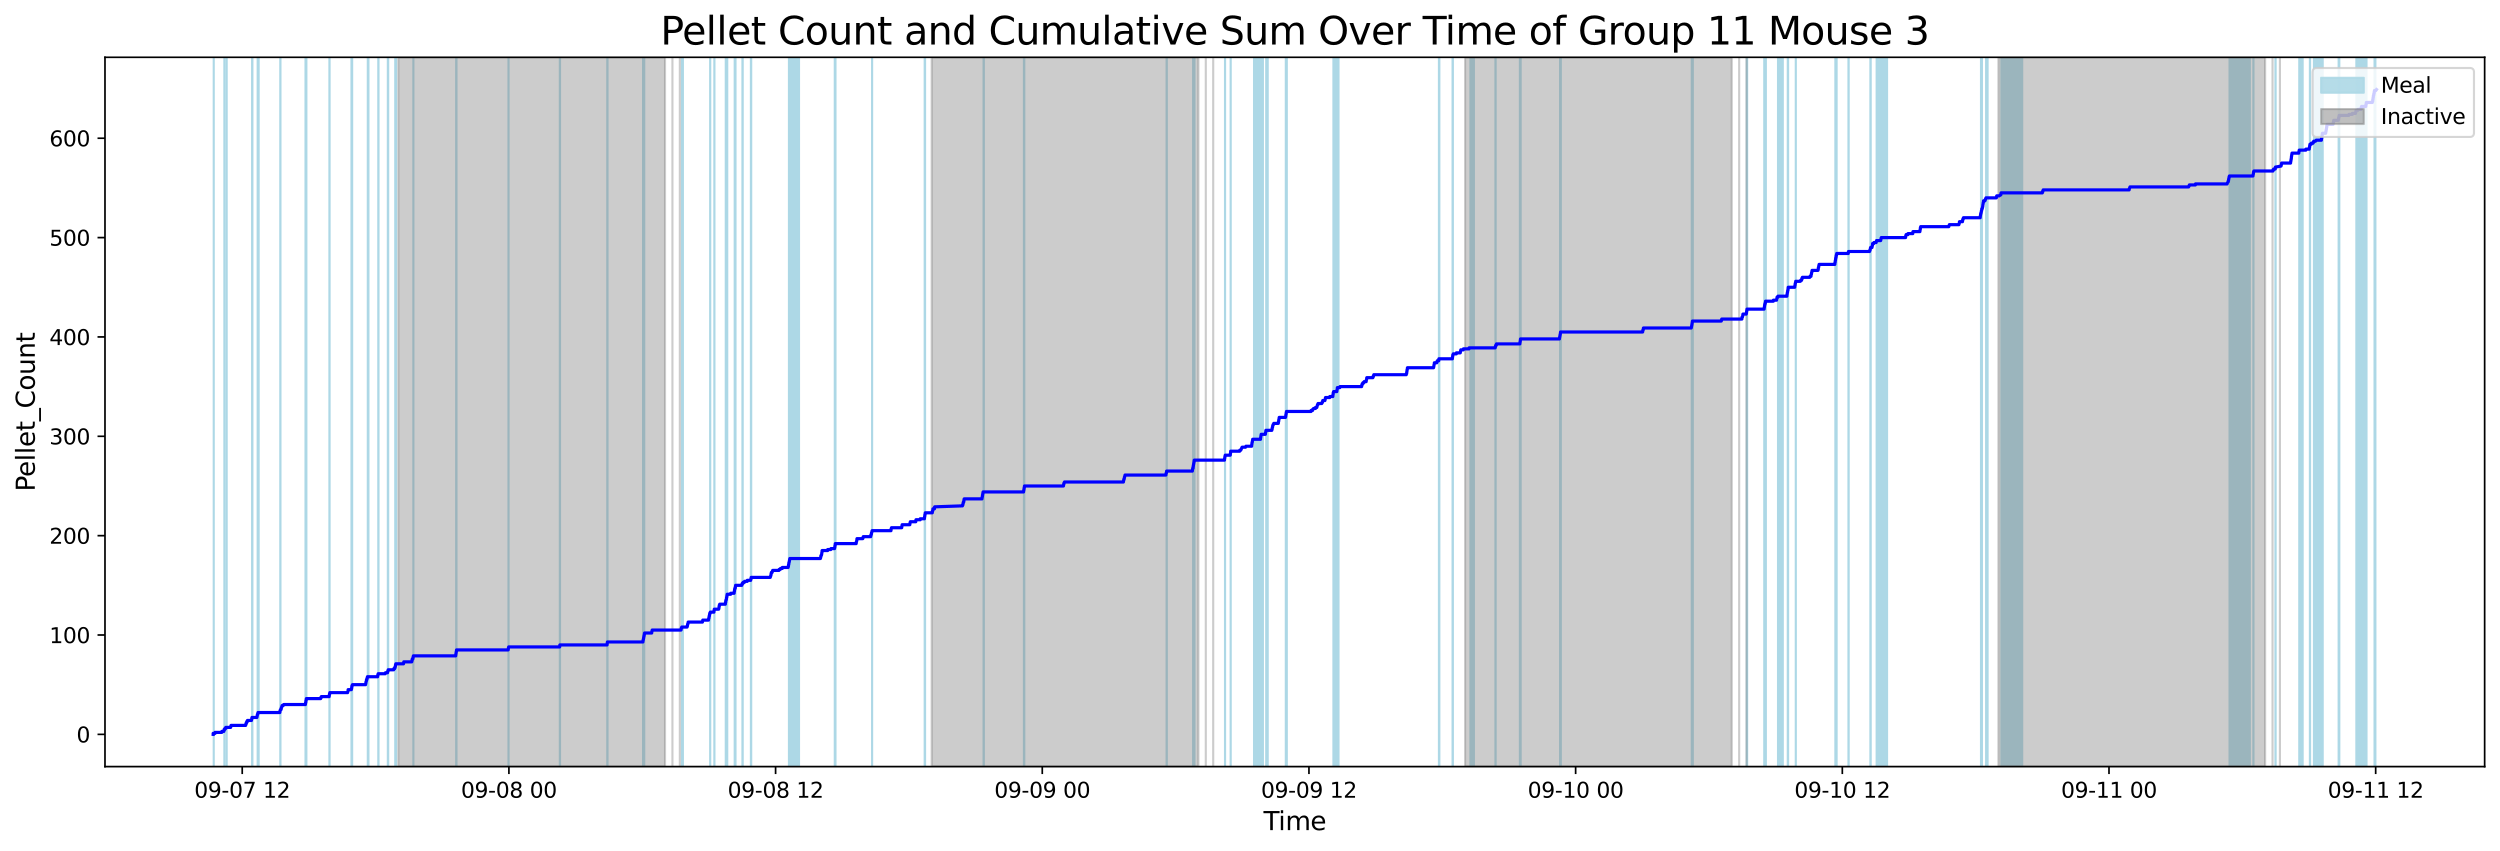 <?xml version="1.0" encoding="utf-8" standalone="no"?>
<!DOCTYPE svg PUBLIC "-//W3C//DTD SVG 1.1//EN"
  "http://www.w3.org/Graphics/SVG/1.1/DTD/svg11.dtd">
<svg xmlns:xlink="http://www.w3.org/1999/xlink" width="1172.435pt" height="399.009pt" viewBox="0 0 1172.435 399.009" xmlns="http://www.w3.org/2000/svg" version="1.1">
 <defs>
  <style type="text/css">*{stroke-linejoin: round; stroke-linecap: butt}</style>
 </defs>
 <g id="figure_1">
  <g id="patch_1">
   <path d="M 0 399.009 
L 1172.435 399.009 
L 1172.435 0 
L 0 0 
z
" style="fill: #ffffff"/>
  </g>
  <g id="axes_1">
   <g id="patch_2">
    <path d="M 49.235 359.517 
L 1165.235 359.517 
L 1165.235 26.877 
L 49.235 26.877 
z
" style="fill: #ffffff"/>
   </g>
   <g id="patch_3">
    <path d="M 100.235 359.517 
L 100.235 26.877 
L 100.235 26.877 
z
" clip-path="url(#p775fa462b8)" style="fill: #add8e6; stroke: #add8e6; stroke-linejoin: miter"/>
   </g>
   <g id="patch_4">
    <path d="M 105.23 359.517 
L 105.23 26.877 
L 105.354 26.877 
L 105.354 359.517 
z
" clip-path="url(#p775fa462b8)" style="fill: #add8e6; stroke: #add8e6; stroke-linejoin: miter"/>
   </g>
   <g id="patch_5">
    <path d="M 106.256 359.517 
L 106.256 26.877 
L 106.302 26.877 
L 106.302 359.517 
z
" clip-path="url(#p775fa462b8)" style="fill: #add8e6; stroke: #add8e6; stroke-linejoin: miter"/>
   </g>
   <g id="patch_6">
    <path d="M 118.362 359.517 
L 118.362 26.877 
L 118.236 26.877 
L 118.236 359.517 
z
" clip-path="url(#p775fa462b8)" style="fill: #add8e6; stroke: #add8e6; stroke-linejoin: miter"/>
   </g>
   <g id="patch_7">
    <path d="M 120.979 359.517 
L 120.979 26.877 
L 120.847 26.877 
L 120.847 359.517 
z
" clip-path="url(#p775fa462b8)" style="fill: #add8e6; stroke: #add8e6; stroke-linejoin: miter"/>
   </g>
   <g id="patch_8">
    <path d="M 121.29 359.517 
L 121.29 26.877 
L 121.287 26.877 
L 121.287 359.517 
z
" clip-path="url(#p775fa462b8)" style="fill: #add8e6; stroke: #add8e6; stroke-linejoin: miter"/>
   </g>
   <g id="patch_9">
    <path d="M 131.451 359.517 
L 131.451 26.877 
L 131.521 26.877 
L 131.521 359.517 
z
" clip-path="url(#p775fa462b8)" style="fill: #add8e6; stroke: #add8e6; stroke-linejoin: miter"/>
   </g>
   <g id="patch_10">
    <path d="M 143.286 359.517 
L 143.286 26.877 
L 143.4 26.877 
L 143.4 359.517 
z
" clip-path="url(#p775fa462b8)" style="fill: #add8e6; stroke: #add8e6; stroke-linejoin: miter"/>
   </g>
   <g id="patch_11">
    <path d="M 143.534 359.517 
L 143.534 26.877 
L 143.679 26.877 
L 143.679 359.517 
z
" clip-path="url(#p775fa462b8)" style="fill: #add8e6; stroke: #add8e6; stroke-linejoin: miter"/>
   </g>
   <g id="patch_12">
    <path d="M 154.486 359.517 
L 154.486 26.877 
L 154.562 26.877 
L 154.562 359.517 
z
" clip-path="url(#p775fa462b8)" style="fill: #add8e6; stroke: #add8e6; stroke-linejoin: miter"/>
   </g>
   <g id="patch_13">
    <path d="M 164.867 359.517 
L 164.867 26.877 
L 164.943 26.877 
L 164.943 359.517 
z
" clip-path="url(#p775fa462b8)" style="fill: #add8e6; stroke: #add8e6; stroke-linejoin: miter"/>
   </g>
   <g id="patch_14">
    <path d="M 165.054 359.517 
L 165.054 26.877 
L 165.147 26.877 
L 165.147 359.517 
z
" clip-path="url(#p775fa462b8)" style="fill: #add8e6; stroke: #add8e6; stroke-linejoin: miter"/>
   </g>
   <g id="patch_15">
    <path d="M 172.784 359.517 
L 172.784 26.877 
L 172.497 26.877 
L 172.497 359.517 
z
" clip-path="url(#p775fa462b8)" style="fill: #add8e6; stroke: #add8e6; stroke-linejoin: miter"/>
   </g>
   <g id="patch_16">
    <path d="M 177.41 359.517 
L 177.41 26.877 
L 177.5 26.877 
L 177.5 359.517 
z
" clip-path="url(#p775fa462b8)" style="fill: #add8e6; stroke: #add8e6; stroke-linejoin: miter"/>
   </g>
   <g id="patch_17">
    <path d="M 181.89 359.517 
L 181.89 26.877 
L 182.048 26.877 
L 182.048 359.517 
z
" clip-path="url(#p775fa462b8)" style="fill: #add8e6; stroke: #add8e6; stroke-linejoin: miter"/>
   </g>
   <g id="patch_18">
    <path d="M 185.405 359.517 
L 185.405 26.877 
L 185.57 26.877 
L 185.57 359.517 
z
" clip-path="url(#p775fa462b8)" style="fill: #add8e6; stroke: #add8e6; stroke-linejoin: miter"/>
   </g>
   <g id="patch_19">
    <path d="M 185.615 359.517 
L 185.615 26.877 
L 185.748 26.877 
L 185.748 359.517 
z
" clip-path="url(#p775fa462b8)" style="fill: #add8e6; stroke: #add8e6; stroke-linejoin: miter"/>
   </g>
   <g id="patch_20">
    <path d="M 193.862 359.517 
L 193.862 26.877 
L 193.868 26.877 
L 193.868 359.517 
z
" clip-path="url(#p775fa462b8)" style="fill: #add8e6; stroke: #add8e6; stroke-linejoin: miter"/>
   </g>
   <g id="patch_21">
    <path d="M 213.933 359.517 
L 213.933 26.877 
L 214.074 26.877 
L 214.074 359.517 
z
" clip-path="url(#p775fa462b8)" style="fill: #add8e6; stroke: #add8e6; stroke-linejoin: miter"/>
   </g>
   <g id="patch_22">
    <path d="M 238.471 359.517 
L 238.471 26.877 
L 238.496 26.877 
L 238.496 359.517 
z
" clip-path="url(#p775fa462b8)" style="fill: #add8e6; stroke: #add8e6; stroke-linejoin: miter"/>
   </g>
   <g id="patch_23">
    <path d="M 262.547 359.517 
L 262.547 26.877 
L 262.636 26.877 
L 262.636 359.517 
z
" clip-path="url(#p775fa462b8)" style="fill: #add8e6; stroke: #add8e6; stroke-linejoin: miter"/>
   </g>
   <g id="patch_24">
    <path d="M 284.805 359.517 
L 284.805 26.877 
L 284.908 26.877 
L 284.908 359.517 
z
" clip-path="url(#p775fa462b8)" style="fill: #add8e6; stroke: #add8e6; stroke-linejoin: miter"/>
   </g>
   <g id="patch_25">
    <path d="M 301.587 359.517 
L 301.587 26.877 
L 301.72 26.877 
L 301.72 359.517 
z
" clip-path="url(#p775fa462b8)" style="fill: #add8e6; stroke: #add8e6; stroke-linejoin: miter"/>
   </g>
   <g id="patch_26">
    <path d="M 302.01 359.517 
L 302.01 26.877 
L 302.117 26.877 
L 302.117 359.517 
z
" clip-path="url(#p775fa462b8)" style="fill: #add8e6; stroke: #add8e6; stroke-linejoin: miter"/>
   </g>
   <g id="patch_27">
    <path d="M 320.256 359.517 
L 320.256 26.877 
L 319.862 26.877 
L 319.862 359.517 
z
" clip-path="url(#p775fa462b8)" style="fill: #add8e6; stroke: #add8e6; stroke-linejoin: miter"/>
   </g>
   <g id="patch_28">
    <path d="M 333.068 359.517 
L 333.068 26.877 
L 333.049 26.877 
L 333.049 359.517 
z
" clip-path="url(#p775fa462b8)" style="fill: #add8e6; stroke: #add8e6; stroke-linejoin: miter"/>
   </g>
   <g id="patch_29">
    <path d="M 335.016 359.517 
L 335.016 26.877 
L 335.048 26.877 
L 335.048 359.517 
z
" clip-path="url(#p775fa462b8)" style="fill: #add8e6; stroke: #add8e6; stroke-linejoin: miter"/>
   </g>
   <g id="patch_30">
    <path d="M 340.37 359.517 
L 340.37 26.877 
L 340.435 26.877 
L 340.435 359.517 
z
" clip-path="url(#p775fa462b8)" style="fill: #add8e6; stroke: #add8e6; stroke-linejoin: miter"/>
   </g>
   <g id="patch_31">
    <path d="M 340.973 359.517 
L 340.973 26.877 
L 341.052 26.877 
L 341.052 359.517 
z
" clip-path="url(#p775fa462b8)" style="fill: #add8e6; stroke: #add8e6; stroke-linejoin: miter"/>
   </g>
   <g id="patch_32">
    <path d="M 344.563 359.517 
L 344.563 26.877 
L 344.654 26.877 
L 344.654 359.517 
z
" clip-path="url(#p775fa462b8)" style="fill: #add8e6; stroke: #add8e6; stroke-linejoin: miter"/>
   </g>
   <g id="patch_33">
    <path d="M 344.82 359.517 
L 344.82 26.877 
L 344.926 26.877 
L 344.926 359.517 
z
" clip-path="url(#p775fa462b8)" style="fill: #add8e6; stroke: #add8e6; stroke-linejoin: miter"/>
   </g>
   <g id="patch_34">
    <path d="M 348.185 359.517 
L 348.185 26.877 
L 348.305 26.877 
L 348.305 359.517 
z
" clip-path="url(#p775fa462b8)" style="fill: #add8e6; stroke: #add8e6; stroke-linejoin: miter"/>
   </g>
   <g id="patch_35">
    <path d="M 352.159 359.517 
L 352.159 26.877 
L 352.286 26.877 
L 352.286 359.517 
z
" clip-path="url(#p775fa462b8)" style="fill: #add8e6; stroke: #add8e6; stroke-linejoin: miter"/>
   </g>
   <g id="patch_36">
    <path d="M 370.002 359.517 
L 370.002 26.877 
L 370.099 26.877 
L 370.099 359.517 
z
" clip-path="url(#p775fa462b8)" style="fill: #add8e6; stroke: #add8e6; stroke-linejoin: miter"/>
   </g>
   <g id="patch_37">
    <path d="M 374.711 359.517 
L 374.711 26.877 
L 370.476 26.877 
L 370.476 359.517 
z
" clip-path="url(#p775fa462b8)" style="fill: #add8e6; stroke: #add8e6; stroke-linejoin: miter"/>
   </g>
   <g id="patch_38">
    <path d="M 391.497 359.517 
L 391.497 26.877 
L 391.613 26.877 
L 391.613 359.517 
z
" clip-path="url(#p775fa462b8)" style="fill: #add8e6; stroke: #add8e6; stroke-linejoin: miter"/>
   </g>
   <g id="patch_39">
    <path d="M 391.673 359.517 
L 391.673 26.877 
L 391.785 26.877 
L 391.785 359.517 
z
" clip-path="url(#p775fa462b8)" style="fill: #add8e6; stroke: #add8e6; stroke-linejoin: miter"/>
   </g>
   <g id="patch_40">
    <path d="M 408.992 359.517 
L 408.992 26.877 
L 408.994 26.877 
L 408.994 359.517 
z
" clip-path="url(#p775fa462b8)" style="fill: #add8e6; stroke: #add8e6; stroke-linejoin: miter"/>
   </g>
   <g id="patch_41">
    <path d="M 433.663 359.517 
L 433.663 26.877 
L 433.826 26.877 
L 433.826 359.517 
z
" clip-path="url(#p775fa462b8)" style="fill: #add8e6; stroke: #add8e6; stroke-linejoin: miter"/>
   </g>
   <g id="patch_42">
    <path d="M 461.391 359.517 
L 461.391 26.877 
L 461.279 26.877 
L 461.279 359.517 
z
" clip-path="url(#p775fa462b8)" style="fill: #add8e6; stroke: #add8e6; stroke-linejoin: miter"/>
   </g>
   <g id="patch_43">
    <path d="M 480.202 359.517 
L 480.202 26.877 
L 480.359 26.877 
L 480.359 359.517 
z
" clip-path="url(#p775fa462b8)" style="fill: #add8e6; stroke: #add8e6; stroke-linejoin: miter"/>
   </g>
   <g id="patch_44">
    <path d="M 547.112 359.517 
L 547.112 26.877 
L 547.204 26.877 
L 547.204 359.517 
z
" clip-path="url(#p775fa462b8)" style="fill: #add8e6; stroke: #add8e6; stroke-linejoin: miter"/>
   </g>
   <g id="patch_45">
    <path d="M 559.561 359.517 
L 559.561 26.877 
L 559.681 26.877 
L 559.681 359.517 
z
" clip-path="url(#p775fa462b8)" style="fill: #add8e6; stroke: #add8e6; stroke-linejoin: miter"/>
   </g>
   <g id="patch_46">
    <path d="M 559.75 359.517 
L 559.75 26.877 
L 559.899 26.877 
L 559.899 359.517 
z
" clip-path="url(#p775fa462b8)" style="fill: #add8e6; stroke: #add8e6; stroke-linejoin: miter"/>
   </g>
   <g id="patch_47">
    <path d="M 560.03 359.517 
L 560.03 26.877 
L 560.154 26.877 
L 560.154 359.517 
z
" clip-path="url(#p775fa462b8)" style="fill: #add8e6; stroke: #add8e6; stroke-linejoin: miter"/>
   </g>
   <g id="patch_48">
    <path d="M 574.52 359.517 
L 574.52 26.877 
L 574.501 26.877 
L 574.501 359.517 
z
" clip-path="url(#p775fa462b8)" style="fill: #add8e6; stroke: #add8e6; stroke-linejoin: miter"/>
   </g>
   <g id="patch_49">
    <path d="M 577.142 359.517 
L 577.142 26.877 
L 577.169 26.877 
L 577.169 359.517 
z
" clip-path="url(#p775fa462b8)" style="fill: #add8e6; stroke: #add8e6; stroke-linejoin: miter"/>
   </g>
   <g id="patch_50">
    <path d="M 592.265 359.517 
L 592.265 26.877 
L 588.12 26.877 
L 588.12 359.517 
z
" clip-path="url(#p775fa462b8)" style="fill: #add8e6; stroke: #add8e6; stroke-linejoin: miter"/>
   </g>
   <g id="patch_51">
    <path d="M 594.52 359.517 
L 594.52 26.877 
L 593.833 26.877 
L 593.833 359.517 
z
" clip-path="url(#p775fa462b8)" style="fill: #add8e6; stroke: #add8e6; stroke-linejoin: miter"/>
   </g>
   <g id="patch_52">
    <path d="M 603.016 359.517 
L 603.016 26.877 
L 603.142 26.877 
L 603.142 359.517 
z
" clip-path="url(#p775fa462b8)" style="fill: #add8e6; stroke: #add8e6; stroke-linejoin: miter"/>
   </g>
   <g id="patch_53">
    <path d="M 603.461 359.517 
L 603.461 26.877 
L 603.397 26.877 
L 603.397 359.517 
z
" clip-path="url(#p775fa462b8)" style="fill: #add8e6; stroke: #add8e6; stroke-linejoin: miter"/>
   </g>
   <g id="patch_54">
    <path d="M 627.128 359.517 
L 627.128 26.877 
L 625.345 26.877 
L 625.345 359.517 
z
" clip-path="url(#p775fa462b8)" style="fill: #add8e6; stroke: #add8e6; stroke-linejoin: miter"/>
   </g>
   <g id="patch_55">
    <path d="M 627.718 359.517 
L 627.718 26.877 
L 627.227 26.877 
L 627.227 359.517 
z
" clip-path="url(#p775fa462b8)" style="fill: #add8e6; stroke: #add8e6; stroke-linejoin: miter"/>
   </g>
   <g id="patch_56">
    <path d="M 675.011 359.517 
L 675.011 26.877 
L 674.827 26.877 
L 674.827 359.517 
z
" clip-path="url(#p775fa462b8)" style="fill: #add8e6; stroke: #add8e6; stroke-linejoin: miter"/>
   </g>
   <g id="patch_57">
    <path d="M 681.221 359.517 
L 681.221 26.877 
L 681.358 26.877 
L 681.358 359.517 
z
" clip-path="url(#p775fa462b8)" style="fill: #add8e6; stroke: #add8e6; stroke-linejoin: miter"/>
   </g>
   <g id="patch_58">
    <path d="M 691.211 359.517 
L 691.211 26.877 
L 689.598 26.877 
L 689.598 359.517 
z
" clip-path="url(#p775fa462b8)" style="fill: #add8e6; stroke: #add8e6; stroke-linejoin: miter"/>
   </g>
   <g id="patch_59">
    <path d="M 701.331 359.517 
L 701.331 26.877 
L 701.41 26.877 
L 701.41 359.517 
z
" clip-path="url(#p775fa462b8)" style="fill: #add8e6; stroke: #add8e6; stroke-linejoin: miter"/>
   </g>
   <g id="patch_60">
    <path d="M 712.792 359.517 
L 712.792 26.877 
L 712.918 26.877 
L 712.918 359.517 
z
" clip-path="url(#p775fa462b8)" style="fill: #add8e6; stroke: #add8e6; stroke-linejoin: miter"/>
   </g>
   <g id="patch_61">
    <path d="M 712.99 359.517 
L 712.99 26.877 
L 713.107 26.877 
L 713.107 359.517 
z
" clip-path="url(#p775fa462b8)" style="fill: #add8e6; stroke: #add8e6; stroke-linejoin: miter"/>
   </g>
   <g id="patch_62">
    <path d="M 731.651 359.517 
L 731.651 26.877 
L 731.659 26.877 
L 731.659 359.517 
z
" clip-path="url(#p775fa462b8)" style="fill: #add8e6; stroke: #add8e6; stroke-linejoin: miter"/>
   </g>
   <g id="patch_63">
    <path d="M 731.863 359.517 
L 731.863 26.877 
L 731.966 26.877 
L 731.966 359.517 
z
" clip-path="url(#p775fa462b8)" style="fill: #add8e6; stroke: #add8e6; stroke-linejoin: miter"/>
   </g>
   <g id="patch_64">
    <path d="M 793.407 359.517 
L 793.407 26.877 
L 793.572 26.877 
L 793.572 359.517 
z
" clip-path="url(#p775fa462b8)" style="fill: #add8e6; stroke: #add8e6; stroke-linejoin: miter"/>
   </g>
   <g id="patch_65">
    <path d="M 793.755 359.517 
L 793.755 26.877 
L 793.859 26.877 
L 793.859 359.517 
z
" clip-path="url(#p775fa462b8)" style="fill: #add8e6; stroke: #add8e6; stroke-linejoin: miter"/>
   </g>
   <g id="patch_66">
    <path d="M 819.19 359.517 
L 819.19 26.877 
L 819.361 26.877 
L 819.361 359.517 
z
" clip-path="url(#p775fa462b8)" style="fill: #add8e6; stroke: #add8e6; stroke-linejoin: miter"/>
   </g>
   <g id="patch_67">
    <path d="M 827.417 359.517 
L 827.417 26.877 
L 827.579 26.877 
L 827.579 359.517 
z
" clip-path="url(#p775fa462b8)" style="fill: #add8e6; stroke: #add8e6; stroke-linejoin: miter"/>
   </g>
   <g id="patch_68">
    <path d="M 827.679 359.517 
L 827.679 26.877 
L 827.817 26.877 
L 827.817 359.517 
z
" clip-path="url(#p775fa462b8)" style="fill: #add8e6; stroke: #add8e6; stroke-linejoin: miter"/>
   </g>
   <g id="patch_69">
    <path d="M 828.056 359.517 
L 828.056 26.877 
L 828.126 26.877 
L 828.126 359.517 
z
" clip-path="url(#p775fa462b8)" style="fill: #add8e6; stroke: #add8e6; stroke-linejoin: miter"/>
   </g>
   <g id="patch_70">
    <path d="M 836.079 359.517 
L 836.079 26.877 
L 833.852 26.877 
L 833.852 359.517 
z
" clip-path="url(#p775fa462b8)" style="fill: #add8e6; stroke: #add8e6; stroke-linejoin: miter"/>
   </g>
   <g id="patch_71">
    <path d="M 838.428 359.517 
L 838.428 26.877 
L 838.568 26.877 
L 838.568 359.517 
z
" clip-path="url(#p775fa462b8)" style="fill: #add8e6; stroke: #add8e6; stroke-linejoin: miter"/>
   </g>
   <g id="patch_72">
    <path d="M 842.179 359.517 
L 842.179 26.877 
L 842.19 26.877 
L 842.19 359.517 
z
" clip-path="url(#p775fa462b8)" style="fill: #add8e6; stroke: #add8e6; stroke-linejoin: miter"/>
   </g>
   <g id="patch_73">
    <path d="M 860.773 359.517 
L 860.773 26.877 
L 860.908 26.877 
L 860.908 359.517 
z
" clip-path="url(#p775fa462b8)" style="fill: #add8e6; stroke: #add8e6; stroke-linejoin: miter"/>
   </g>
   <g id="patch_74">
    <path d="M 860.985 359.517 
L 860.985 26.877 
L 861.138 26.877 
L 861.138 359.517 
z
" clip-path="url(#p775fa462b8)" style="fill: #add8e6; stroke: #add8e6; stroke-linejoin: miter"/>
   </g>
   <g id="patch_75">
    <path d="M 861.184 359.517 
L 861.184 26.877 
L 861.264 26.877 
L 861.264 359.517 
z
" clip-path="url(#p775fa462b8)" style="fill: #add8e6; stroke: #add8e6; stroke-linejoin: miter"/>
   </g>
   <g id="patch_76">
    <path d="M 866.882 359.517 
L 866.882 26.877 
L 866.974 26.877 
L 866.974 359.517 
z
" clip-path="url(#p775fa462b8)" style="fill: #add8e6; stroke: #add8e6; stroke-linejoin: miter"/>
   </g>
   <g id="patch_77">
    <path d="M 877.307 359.517 
L 877.307 26.877 
L 877.17 26.877 
L 877.17 359.517 
z
" clip-path="url(#p775fa462b8)" style="fill: #add8e6; stroke: #add8e6; stroke-linejoin: miter"/>
   </g>
   <g id="patch_78">
    <path d="M 881.584 359.517 
L 881.584 26.877 
L 880.692 26.877 
L 880.692 359.517 
z
" clip-path="url(#p775fa462b8)" style="fill: #add8e6; stroke: #add8e6; stroke-linejoin: miter"/>
   </g>
   <g id="patch_79">
    <path d="M 884.975 359.517 
L 884.975 26.877 
L 880.108 26.877 
L 880.108 359.517 
z
" clip-path="url(#p775fa462b8)" style="fill: #add8e6; stroke: #add8e6; stroke-linejoin: miter"/>
   </g>
   <g id="patch_80">
    <path d="M 929.041 359.517 
L 929.041 26.877 
L 929.193 26.877 
L 929.193 359.517 
z
" clip-path="url(#p775fa462b8)" style="fill: #add8e6; stroke: #add8e6; stroke-linejoin: miter"/>
   </g>
   <g id="patch_81">
    <path d="M 929.333 359.517 
L 929.333 26.877 
L 929.462 26.877 
L 929.462 359.517 
z
" clip-path="url(#p775fa462b8)" style="fill: #add8e6; stroke: #add8e6; stroke-linejoin: miter"/>
   </g>
   <g id="patch_82">
    <path d="M 932.124 359.517 
L 932.124 26.877 
L 931.434 26.877 
L 931.434 359.517 
z
" clip-path="url(#p775fa462b8)" style="fill: #add8e6; stroke: #add8e6; stroke-linejoin: miter"/>
   </g>
   <g id="patch_83">
    <path d="M 948.349 359.517 
L 948.349 26.877 
L 938.622 26.877 
L 938.622 359.517 
z
" clip-path="url(#p775fa462b8)" style="fill: #add8e6; stroke: #add8e6; stroke-linejoin: miter"/>
   </g>
   <g id="patch_84">
    <path d="M 1055.105 359.517 
L 1055.105 26.877 
L 1045.6 26.877 
L 1045.6 359.517 
z
" clip-path="url(#p775fa462b8)" style="fill: #add8e6; stroke: #add8e6; stroke-linejoin: miter"/>
   </g>
   <g id="patch_85">
    <path d="M 1056.779 359.517 
L 1056.779 26.877 
L 1056.813 26.877 
L 1056.813 359.517 
z
" clip-path="url(#p775fa462b8)" style="fill: #add8e6; stroke: #add8e6; stroke-linejoin: miter"/>
   </g>
   <g id="patch_86">
    <path d="M 1067.13 359.517 
L 1067.13 26.877 
L 1067.203 26.877 
L 1067.203 359.517 
z
" clip-path="url(#p775fa462b8)" style="fill: #add8e6; stroke: #add8e6; stroke-linejoin: miter"/>
   </g>
   <g id="patch_87">
    <path d="M 1079.878 359.517 
L 1079.878 26.877 
L 1078.297 26.877 
L 1078.297 359.517 
z
" clip-path="url(#p775fa462b8)" style="fill: #add8e6; stroke: #add8e6; stroke-linejoin: miter"/>
   </g>
   <g id="patch_88">
    <path d="M 1083.361 359.517 
L 1083.361 26.877 
L 1083.28 26.877 
L 1083.28 359.517 
z
" clip-path="url(#p775fa462b8)" style="fill: #add8e6; stroke: #add8e6; stroke-linejoin: miter"/>
   </g>
   <g id="patch_89">
    <path d="M 1089.282 359.517 
L 1089.282 26.877 
L 1085.185 26.877 
L 1085.185 359.517 
z
" clip-path="url(#p775fa462b8)" style="fill: #add8e6; stroke: #add8e6; stroke-linejoin: miter"/>
   </g>
   <g id="patch_90">
    <path d="M 1096.766 359.517 
L 1096.766 26.877 
L 1096.85 26.877 
L 1096.85 359.517 
z
" clip-path="url(#p775fa462b8)" style="fill: #add8e6; stroke: #add8e6; stroke-linejoin: miter"/>
   </g>
   <g id="patch_91">
    <path d="M 1096.993 359.517 
L 1096.993 26.877 
L 1097.069 26.877 
L 1097.069 359.517 
z
" clip-path="url(#p775fa462b8)" style="fill: #add8e6; stroke: #add8e6; stroke-linejoin: miter"/>
   </g>
   <g id="patch_92">
    <path d="M 1109.824 359.517 
L 1109.824 26.877 
L 1105.075 26.877 
L 1105.075 359.517 
z
" clip-path="url(#p775fa462b8)" style="fill: #add8e6; stroke: #add8e6; stroke-linejoin: miter"/>
   </g>
   <g id="patch_93">
    <path d="M 1113.993 359.517 
L 1113.993 26.877 
L 1113.603 26.877 
L 1113.603 359.517 
z
" clip-path="url(#p775fa462b8)" style="fill: #add8e6; stroke: #add8e6; stroke-linejoin: miter"/>
   </g>
   <g id="patch_94">
    <path d="M 186.814 359.517 
L 186.814 26.877 
L 311.881 26.877 
L 311.881 359.517 
z
" clip-path="url(#p775fa462b8)" style="fill: #808080; opacity: 0.4; stroke: #808080; stroke-linejoin: miter"/>
   </g>
   <g id="patch_95">
    <path d="M 315.355 26.877 
L 315.355 26.877 
L 315.355 359.517 
" clip-path="url(#p775fa462b8)" style="fill: #808080; opacity: 0.4; stroke: #808080; stroke-linejoin: miter"/>
   </g>
   <g id="patch_96">
    <path d="M 318.829 26.877 
L 318.829 26.877 
L 318.829 359.517 
" clip-path="url(#p775fa462b8)" style="fill: #808080; opacity: 0.4; stroke: #808080; stroke-linejoin: miter"/>
   </g>
   <g id="patch_97">
    <path d="M 436.947 359.517 
L 436.947 26.877 
L 562.014 26.877 
L 562.014 359.517 
z
" clip-path="url(#p775fa462b8)" style="fill: #808080; opacity: 0.4; stroke: #808080; stroke-linejoin: miter"/>
   </g>
   <g id="patch_98">
    <path d="M 565.488 26.877 
L 565.488 26.877 
L 565.488 359.517 
" clip-path="url(#p775fa462b8)" style="fill: #808080; opacity: 0.4; stroke: #808080; stroke-linejoin: miter"/>
   </g>
   <g id="patch_99">
    <path d="M 568.962 26.877 
L 568.962 26.877 
L 568.962 359.517 
" clip-path="url(#p775fa462b8)" style="fill: #808080; opacity: 0.4; stroke: #808080; stroke-linejoin: miter"/>
   </g>
   <g id="patch_100">
    <path d="M 687.081 359.517 
L 687.081 26.877 
L 812.147 26.877 
L 812.147 359.517 
z
" clip-path="url(#p775fa462b8)" style="fill: #808080; opacity: 0.4; stroke: #808080; stroke-linejoin: miter"/>
   </g>
   <g id="patch_101">
    <path d="M 815.622 26.877 
L 815.622 26.877 
L 815.622 359.517 
" clip-path="url(#p775fa462b8)" style="fill: #808080; opacity: 0.4; stroke: #808080; stroke-linejoin: miter"/>
   </g>
   <g id="patch_102">
    <path d="M 819.096 26.877 
L 819.096 26.877 
L 819.096 359.517 
" clip-path="url(#p775fa462b8)" style="fill: #808080; opacity: 0.4; stroke: #808080; stroke-linejoin: miter"/>
   </g>
   <g id="patch_103">
    <path d="M 937.214 359.517 
L 937.214 26.877 
L 1062.281 26.877 
L 1062.281 359.517 
z
" clip-path="url(#p775fa462b8)" style="fill: #808080; opacity: 0.4; stroke: #808080; stroke-linejoin: miter"/>
   </g>
   <g id="patch_104">
    <path d="M 1065.755 26.877 
L 1065.755 26.877 
L 1065.755 359.517 
" clip-path="url(#p775fa462b8)" style="fill: #808080; opacity: 0.4; stroke: #808080; stroke-linejoin: miter"/>
   </g>
   <g id="patch_105">
    <path d="M 1069.229 26.877 
L 1069.229 26.877 
L 1069.229 359.517 
" clip-path="url(#p775fa462b8)" style="fill: #808080; opacity: 0.4; stroke: #808080; stroke-linejoin: miter"/>
   </g>
   <g id="matplotlib.axis_1">
    <g id="xtick_1">
     <g id="line2d_1">
      <defs>
       <path id="mb7f2f625e4" d="M 0 0 
L 0 3.5 
" style="stroke: #000000; stroke-width: 0.8"/>
      </defs>
      <g>
       <use xlink:href="#mb7f2f625e4" x="113.598" y="359.517" style="stroke: #000000; stroke-width: 0.8"/>
      </g>
     </g>
     <g id="text_1">
      <!-- 09-07 12 -->
      <g transform="translate(91.118 374.116) scale(0.1 -0.1)">
       <defs>
        <path id="DejaVuSans-30" d="M 2034 4250 
Q 1547 4250 1301 3770 
Q 1056 3291 1056 2328 
Q 1056 1369 1301 889 
Q 1547 409 2034 409 
Q 2525 409 2770 889 
Q 3016 1369 3016 2328 
Q 3016 3291 2770 3770 
Q 2525 4250 2034 4250 
z
M 2034 4750 
Q 2819 4750 3233 4129 
Q 3647 3509 3647 2328 
Q 3647 1150 3233 529 
Q 2819 -91 2034 -91 
Q 1250 -91 836 529 
Q 422 1150 422 2328 
Q 422 3509 836 4129 
Q 1250 4750 2034 4750 
z
" transform="scale(0.016)"/>
        <path id="DejaVuSans-39" d="M 703 97 
L 703 672 
Q 941 559 1184 500 
Q 1428 441 1663 441 
Q 2288 441 2617 861 
Q 2947 1281 2994 2138 
Q 2813 1869 2534 1725 
Q 2256 1581 1919 1581 
Q 1219 1581 811 2004 
Q 403 2428 403 3163 
Q 403 3881 828 4315 
Q 1253 4750 1959 4750 
Q 2769 4750 3195 4129 
Q 3622 3509 3622 2328 
Q 3622 1225 3098 567 
Q 2575 -91 1691 -91 
Q 1453 -91 1209 -44 
Q 966 3 703 97 
z
M 1959 2075 
Q 2384 2075 2632 2365 
Q 2881 2656 2881 3163 
Q 2881 3666 2632 3958 
Q 2384 4250 1959 4250 
Q 1534 4250 1286 3958 
Q 1038 3666 1038 3163 
Q 1038 2656 1286 2365 
Q 1534 2075 1959 2075 
z
" transform="scale(0.016)"/>
        <path id="DejaVuSans-2d" d="M 313 2009 
L 1997 2009 
L 1997 1497 
L 313 1497 
L 313 2009 
z
" transform="scale(0.016)"/>
        <path id="DejaVuSans-37" d="M 525 4666 
L 3525 4666 
L 3525 4397 
L 1831 0 
L 1172 0 
L 2766 4134 
L 525 4134 
L 525 4666 
z
" transform="scale(0.016)"/>
        <path id="DejaVuSans-20" transform="scale(0.016)"/>
        <path id="DejaVuSans-31" d="M 794 531 
L 1825 531 
L 1825 4091 
L 703 3866 
L 703 4441 
L 1819 4666 
L 2450 4666 
L 2450 531 
L 3481 531 
L 3481 0 
L 794 0 
L 794 531 
z
" transform="scale(0.016)"/>
        <path id="DejaVuSans-32" d="M 1228 531 
L 3431 531 
L 3431 0 
L 469 0 
L 469 531 
Q 828 903 1448 1529 
Q 2069 2156 2228 2338 
Q 2531 2678 2651 2914 
Q 2772 3150 2772 3378 
Q 2772 3750 2511 3984 
Q 2250 4219 1831 4219 
Q 1534 4219 1204 4116 
Q 875 4013 500 3803 
L 500 4441 
Q 881 4594 1212 4672 
Q 1544 4750 1819 4750 
Q 2544 4750 2975 4387 
Q 3406 4025 3406 3419 
Q 3406 3131 3298 2873 
Q 3191 2616 2906 2266 
Q 2828 2175 2409 1742 
Q 1991 1309 1228 531 
z
" transform="scale(0.016)"/>
       </defs>
       <use xlink:href="#DejaVuSans-30"/>
       <use xlink:href="#DejaVuSans-39" x="63.623"/>
       <use xlink:href="#DejaVuSans-2d" x="127.246"/>
       <use xlink:href="#DejaVuSans-30" x="163.33"/>
       <use xlink:href="#DejaVuSans-37" x="226.953"/>
       <use xlink:href="#DejaVuSans-20" x="290.576"/>
       <use xlink:href="#DejaVuSans-31" x="322.363"/>
       <use xlink:href="#DejaVuSans-32" x="385.986"/>
      </g>
     </g>
    </g>
    <g id="xtick_2">
     <g id="line2d_2">
      <g>
       <use xlink:href="#mb7f2f625e4" x="238.665" y="359.517" style="stroke: #000000; stroke-width: 0.8"/>
      </g>
     </g>
     <g id="text_2">
      <!-- 09-08 00 -->
      <g transform="translate(216.184 374.116) scale(0.1 -0.1)">
       <defs>
        <path id="DejaVuSans-38" d="M 2034 2216 
Q 1584 2216 1326 1975 
Q 1069 1734 1069 1313 
Q 1069 891 1326 650 
Q 1584 409 2034 409 
Q 2484 409 2743 651 
Q 3003 894 3003 1313 
Q 3003 1734 2745 1975 
Q 2488 2216 2034 2216 
z
M 1403 2484 
Q 997 2584 770 2862 
Q 544 3141 544 3541 
Q 544 4100 942 4425 
Q 1341 4750 2034 4750 
Q 2731 4750 3128 4425 
Q 3525 4100 3525 3541 
Q 3525 3141 3298 2862 
Q 3072 2584 2669 2484 
Q 3125 2378 3379 2068 
Q 3634 1759 3634 1313 
Q 3634 634 3220 271 
Q 2806 -91 2034 -91 
Q 1263 -91 848 271 
Q 434 634 434 1313 
Q 434 1759 690 2068 
Q 947 2378 1403 2484 
z
M 1172 3481 
Q 1172 3119 1398 2916 
Q 1625 2713 2034 2713 
Q 2441 2713 2670 2916 
Q 2900 3119 2900 3481 
Q 2900 3844 2670 4047 
Q 2441 4250 2034 4250 
Q 1625 4250 1398 4047 
Q 1172 3844 1172 3481 
z
" transform="scale(0.016)"/>
       </defs>
       <use xlink:href="#DejaVuSans-30"/>
       <use xlink:href="#DejaVuSans-39" x="63.623"/>
       <use xlink:href="#DejaVuSans-2d" x="127.246"/>
       <use xlink:href="#DejaVuSans-30" x="163.33"/>
       <use xlink:href="#DejaVuSans-38" x="226.953"/>
       <use xlink:href="#DejaVuSans-20" x="290.576"/>
       <use xlink:href="#DejaVuSans-30" x="322.363"/>
       <use xlink:href="#DejaVuSans-30" x="385.986"/>
      </g>
     </g>
    </g>
    <g id="xtick_3">
     <g id="line2d_3">
      <g>
       <use xlink:href="#mb7f2f625e4" x="363.731" y="359.517" style="stroke: #000000; stroke-width: 0.8"/>
      </g>
     </g>
     <g id="text_3">
      <!-- 09-08 12 -->
      <g transform="translate(341.251 374.116) scale(0.1 -0.1)">
       <use xlink:href="#DejaVuSans-30"/>
       <use xlink:href="#DejaVuSans-39" x="63.623"/>
       <use xlink:href="#DejaVuSans-2d" x="127.246"/>
       <use xlink:href="#DejaVuSans-30" x="163.33"/>
       <use xlink:href="#DejaVuSans-38" x="226.953"/>
       <use xlink:href="#DejaVuSans-20" x="290.576"/>
       <use xlink:href="#DejaVuSans-31" x="322.363"/>
       <use xlink:href="#DejaVuSans-32" x="385.986"/>
      </g>
     </g>
    </g>
    <g id="xtick_4">
     <g id="line2d_4">
      <g>
       <use xlink:href="#mb7f2f625e4" x="488.798" y="359.517" style="stroke: #000000; stroke-width: 0.8"/>
      </g>
     </g>
     <g id="text_4">
      <!-- 09-09 00 -->
      <g transform="translate(466.318 374.116) scale(0.1 -0.1)">
       <use xlink:href="#DejaVuSans-30"/>
       <use xlink:href="#DejaVuSans-39" x="63.623"/>
       <use xlink:href="#DejaVuSans-2d" x="127.246"/>
       <use xlink:href="#DejaVuSans-30" x="163.33"/>
       <use xlink:href="#DejaVuSans-39" x="226.953"/>
       <use xlink:href="#DejaVuSans-20" x="290.576"/>
       <use xlink:href="#DejaVuSans-30" x="322.363"/>
       <use xlink:href="#DejaVuSans-30" x="385.986"/>
      </g>
     </g>
    </g>
    <g id="xtick_5">
     <g id="line2d_5">
      <g>
       <use xlink:href="#mb7f2f625e4" x="613.865" y="359.517" style="stroke: #000000; stroke-width: 0.8"/>
      </g>
     </g>
     <g id="text_5">
      <!-- 09-09 12 -->
      <g transform="translate(591.384 374.116) scale(0.1 -0.1)">
       <use xlink:href="#DejaVuSans-30"/>
       <use xlink:href="#DejaVuSans-39" x="63.623"/>
       <use xlink:href="#DejaVuSans-2d" x="127.246"/>
       <use xlink:href="#DejaVuSans-30" x="163.33"/>
       <use xlink:href="#DejaVuSans-39" x="226.953"/>
       <use xlink:href="#DejaVuSans-20" x="290.576"/>
       <use xlink:href="#DejaVuSans-31" x="322.363"/>
       <use xlink:href="#DejaVuSans-32" x="385.986"/>
      </g>
     </g>
    </g>
    <g id="xtick_6">
     <g id="line2d_6">
      <g>
       <use xlink:href="#mb7f2f625e4" x="738.931" y="359.517" style="stroke: #000000; stroke-width: 0.8"/>
      </g>
     </g>
     <g id="text_6">
      <!-- 09-10 00 -->
      <g transform="translate(716.451 374.116) scale(0.1 -0.1)">
       <use xlink:href="#DejaVuSans-30"/>
       <use xlink:href="#DejaVuSans-39" x="63.623"/>
       <use xlink:href="#DejaVuSans-2d" x="127.246"/>
       <use xlink:href="#DejaVuSans-31" x="163.33"/>
       <use xlink:href="#DejaVuSans-30" x="226.953"/>
       <use xlink:href="#DejaVuSans-20" x="290.576"/>
       <use xlink:href="#DejaVuSans-30" x="322.363"/>
       <use xlink:href="#DejaVuSans-30" x="385.986"/>
      </g>
     </g>
    </g>
    <g id="xtick_7">
     <g id="line2d_7">
      <g>
       <use xlink:href="#mb7f2f625e4" x="863.998" y="359.517" style="stroke: #000000; stroke-width: 0.8"/>
      </g>
     </g>
     <g id="text_7">
      <!-- 09-10 12 -->
      <g transform="translate(841.518 374.116) scale(0.1 -0.1)">
       <use xlink:href="#DejaVuSans-30"/>
       <use xlink:href="#DejaVuSans-39" x="63.623"/>
       <use xlink:href="#DejaVuSans-2d" x="127.246"/>
       <use xlink:href="#DejaVuSans-31" x="163.33"/>
       <use xlink:href="#DejaVuSans-30" x="226.953"/>
       <use xlink:href="#DejaVuSans-20" x="290.576"/>
       <use xlink:href="#DejaVuSans-31" x="322.363"/>
       <use xlink:href="#DejaVuSans-32" x="385.986"/>
      </g>
     </g>
    </g>
    <g id="xtick_8">
     <g id="line2d_8">
      <g>
       <use xlink:href="#mb7f2f625e4" x="989.065" y="359.517" style="stroke: #000000; stroke-width: 0.8"/>
      </g>
     </g>
     <g id="text_8">
      <!-- 09-11 00 -->
      <g transform="translate(966.584 374.116) scale(0.1 -0.1)">
       <use xlink:href="#DejaVuSans-30"/>
       <use xlink:href="#DejaVuSans-39" x="63.623"/>
       <use xlink:href="#DejaVuSans-2d" x="127.246"/>
       <use xlink:href="#DejaVuSans-31" x="163.33"/>
       <use xlink:href="#DejaVuSans-31" x="226.953"/>
       <use xlink:href="#DejaVuSans-20" x="290.576"/>
       <use xlink:href="#DejaVuSans-30" x="322.363"/>
       <use xlink:href="#DejaVuSans-30" x="385.986"/>
      </g>
     </g>
    </g>
    <g id="xtick_9">
     <g id="line2d_9">
      <g>
       <use xlink:href="#mb7f2f625e4" x="1114.131" y="359.517" style="stroke: #000000; stroke-width: 0.8"/>
      </g>
     </g>
     <g id="text_9">
      <!-- 09-11 12 -->
      <g transform="translate(1091.651 374.116) scale(0.1 -0.1)">
       <use xlink:href="#DejaVuSans-30"/>
       <use xlink:href="#DejaVuSans-39" x="63.623"/>
       <use xlink:href="#DejaVuSans-2d" x="127.246"/>
       <use xlink:href="#DejaVuSans-31" x="163.33"/>
       <use xlink:href="#DejaVuSans-31" x="226.953"/>
       <use xlink:href="#DejaVuSans-20" x="290.576"/>
       <use xlink:href="#DejaVuSans-31" x="322.363"/>
       <use xlink:href="#DejaVuSans-32" x="385.986"/>
      </g>
     </g>
    </g>
    <g id="text_10">
     <!-- Time -->
     <g transform="translate(592.555 389.313) scale(0.12 -0.12)">
      <defs>
       <path id="DejaVuSans-54" d="M -19 4666 
L 3928 4666 
L 3928 4134 
L 2272 4134 
L 2272 0 
L 1638 0 
L 1638 4134 
L -19 4134 
L -19 4666 
z
" transform="scale(0.016)"/>
       <path id="DejaVuSans-69" d="M 603 3500 
L 1178 3500 
L 1178 0 
L 603 0 
L 603 3500 
z
M 603 4863 
L 1178 4863 
L 1178 4134 
L 603 4134 
L 603 4863 
z
" transform="scale(0.016)"/>
       <path id="DejaVuSans-6d" d="M 3328 2828 
Q 3544 3216 3844 3400 
Q 4144 3584 4550 3584 
Q 5097 3584 5394 3201 
Q 5691 2819 5691 2113 
L 5691 0 
L 5113 0 
L 5113 2094 
Q 5113 2597 4934 2840 
Q 4756 3084 4391 3084 
Q 3944 3084 3684 2787 
Q 3425 2491 3425 1978 
L 3425 0 
L 2847 0 
L 2847 2094 
Q 2847 2600 2669 2842 
Q 2491 3084 2119 3084 
Q 1678 3084 1418 2786 
Q 1159 2488 1159 1978 
L 1159 0 
L 581 0 
L 581 3500 
L 1159 3500 
L 1159 2956 
Q 1356 3278 1631 3431 
Q 1906 3584 2284 3584 
Q 2666 3584 2933 3390 
Q 3200 3197 3328 2828 
z
" transform="scale(0.016)"/>
       <path id="DejaVuSans-65" d="M 3597 1894 
L 3597 1613 
L 953 1613 
Q 991 1019 1311 708 
Q 1631 397 2203 397 
Q 2534 397 2845 478 
Q 3156 559 3463 722 
L 3463 178 
Q 3153 47 2828 -22 
Q 2503 -91 2169 -91 
Q 1331 -91 842 396 
Q 353 884 353 1716 
Q 353 2575 817 3079 
Q 1281 3584 2069 3584 
Q 2775 3584 3186 3129 
Q 3597 2675 3597 1894 
z
M 3022 2063 
Q 3016 2534 2758 2815 
Q 2500 3097 2075 3097 
Q 1594 3097 1305 2825 
Q 1016 2553 972 2059 
L 3022 2063 
z
" transform="scale(0.016)"/>
      </defs>
      <use xlink:href="#DejaVuSans-54"/>
      <use xlink:href="#DejaVuSans-69" x="57.959"/>
      <use xlink:href="#DejaVuSans-6d" x="85.742"/>
      <use xlink:href="#DejaVuSans-65" x="183.154"/>
     </g>
    </g>
   </g>
   <g id="matplotlib.axis_2">
    <g id="ytick_1">
     <g id="line2d_10">
      <defs>
       <path id="m5fbb51a0d8" d="M 0 0 
L -3.5 0 
" style="stroke: #000000; stroke-width: 0.8"/>
      </defs>
      <g>
       <use xlink:href="#m5fbb51a0d8" x="49.235" y="344.397" style="stroke: #000000; stroke-width: 0.8"/>
      </g>
     </g>
     <g id="text_11">
      <!-- 0 -->
      <g transform="translate(35.873 348.196) scale(0.1 -0.1)">
       <use xlink:href="#DejaVuSans-30"/>
      </g>
     </g>
    </g>
    <g id="ytick_2">
     <g id="line2d_11">
      <g>
       <use xlink:href="#m5fbb51a0d8" x="49.235" y="297.802" style="stroke: #000000; stroke-width: 0.8"/>
      </g>
     </g>
     <g id="text_12">
      <!-- 100 -->
      <g transform="translate(23.148 301.602) scale(0.1 -0.1)">
       <use xlink:href="#DejaVuSans-31"/>
       <use xlink:href="#DejaVuSans-30" x="63.623"/>
       <use xlink:href="#DejaVuSans-30" x="127.246"/>
      </g>
     </g>
    </g>
    <g id="ytick_3">
     <g id="line2d_12">
      <g>
       <use xlink:href="#m5fbb51a0d8" x="49.235" y="251.208" style="stroke: #000000; stroke-width: 0.8"/>
      </g>
     </g>
     <g id="text_13">
      <!-- 200 -->
      <g transform="translate(23.148 255.007) scale(0.1 -0.1)">
       <use xlink:href="#DejaVuSans-32"/>
       <use xlink:href="#DejaVuSans-30" x="63.623"/>
       <use xlink:href="#DejaVuSans-30" x="127.246"/>
      </g>
     </g>
    </g>
    <g id="ytick_4">
     <g id="line2d_13">
      <g>
       <use xlink:href="#m5fbb51a0d8" x="49.235" y="204.613" style="stroke: #000000; stroke-width: 0.8"/>
      </g>
     </g>
     <g id="text_14">
      <!-- 300 -->
      <g transform="translate(23.148 208.412) scale(0.1 -0.1)">
       <defs>
        <path id="DejaVuSans-33" d="M 2597 2516 
Q 3050 2419 3304 2112 
Q 3559 1806 3559 1356 
Q 3559 666 3084 287 
Q 2609 -91 1734 -91 
Q 1441 -91 1130 -33 
Q 819 25 488 141 
L 488 750 
Q 750 597 1062 519 
Q 1375 441 1716 441 
Q 2309 441 2620 675 
Q 2931 909 2931 1356 
Q 2931 1769 2642 2001 
Q 2353 2234 1838 2234 
L 1294 2234 
L 1294 2753 
L 1863 2753 
Q 2328 2753 2575 2939 
Q 2822 3125 2822 3475 
Q 2822 3834 2567 4026 
Q 2313 4219 1838 4219 
Q 1578 4219 1281 4162 
Q 984 4106 628 3988 
L 628 4550 
Q 988 4650 1302 4700 
Q 1616 4750 1894 4750 
Q 2613 4750 3031 4423 
Q 3450 4097 3450 3541 
Q 3450 3153 3228 2886 
Q 3006 2619 2597 2516 
z
" transform="scale(0.016)"/>
       </defs>
       <use xlink:href="#DejaVuSans-33"/>
       <use xlink:href="#DejaVuSans-30" x="63.623"/>
       <use xlink:href="#DejaVuSans-30" x="127.246"/>
      </g>
     </g>
    </g>
    <g id="ytick_5">
     <g id="line2d_14">
      <g>
       <use xlink:href="#m5fbb51a0d8" x="49.235" y="158.018" style="stroke: #000000; stroke-width: 0.8"/>
      </g>
     </g>
     <g id="text_15">
      <!-- 400 -->
      <g transform="translate(23.148 161.817) scale(0.1 -0.1)">
       <defs>
        <path id="DejaVuSans-34" d="M 2419 4116 
L 825 1625 
L 2419 1625 
L 2419 4116 
z
M 2253 4666 
L 3047 4666 
L 3047 1625 
L 3713 1625 
L 3713 1100 
L 3047 1100 
L 3047 0 
L 2419 0 
L 2419 1100 
L 313 1100 
L 313 1709 
L 2253 4666 
z
" transform="scale(0.016)"/>
       </defs>
       <use xlink:href="#DejaVuSans-34"/>
       <use xlink:href="#DejaVuSans-30" x="63.623"/>
       <use xlink:href="#DejaVuSans-30" x="127.246"/>
      </g>
     </g>
    </g>
    <g id="ytick_6">
     <g id="line2d_15">
      <g>
       <use xlink:href="#m5fbb51a0d8" x="49.235" y="111.423" style="stroke: #000000; stroke-width: 0.8"/>
      </g>
     </g>
     <g id="text_16">
      <!-- 500 -->
      <g transform="translate(23.148 115.223) scale(0.1 -0.1)">
       <defs>
        <path id="DejaVuSans-35" d="M 691 4666 
L 3169 4666 
L 3169 4134 
L 1269 4134 
L 1269 2991 
Q 1406 3038 1543 3061 
Q 1681 3084 1819 3084 
Q 2600 3084 3056 2656 
Q 3513 2228 3513 1497 
Q 3513 744 3044 326 
Q 2575 -91 1722 -91 
Q 1428 -91 1123 -41 
Q 819 9 494 109 
L 494 744 
Q 775 591 1075 516 
Q 1375 441 1709 441 
Q 2250 441 2565 725 
Q 2881 1009 2881 1497 
Q 2881 1984 2565 2268 
Q 2250 2553 1709 2553 
Q 1456 2553 1204 2497 
Q 953 2441 691 2322 
L 691 4666 
z
" transform="scale(0.016)"/>
       </defs>
       <use xlink:href="#DejaVuSans-35"/>
       <use xlink:href="#DejaVuSans-30" x="63.623"/>
       <use xlink:href="#DejaVuSans-30" x="127.246"/>
      </g>
     </g>
    </g>
    <g id="ytick_7">
     <g id="line2d_16">
      <g>
       <use xlink:href="#m5fbb51a0d8" x="49.235" y="64.829" style="stroke: #000000; stroke-width: 0.8"/>
      </g>
     </g>
     <g id="text_17">
      <!-- 600 -->
      <g transform="translate(23.148 68.628) scale(0.1 -0.1)">
       <defs>
        <path id="DejaVuSans-36" d="M 2113 2584 
Q 1688 2584 1439 2293 
Q 1191 2003 1191 1497 
Q 1191 994 1439 701 
Q 1688 409 2113 409 
Q 2538 409 2786 701 
Q 3034 994 3034 1497 
Q 3034 2003 2786 2293 
Q 2538 2584 2113 2584 
z
M 3366 4563 
L 3366 3988 
Q 3128 4100 2886 4159 
Q 2644 4219 2406 4219 
Q 1781 4219 1451 3797 
Q 1122 3375 1075 2522 
Q 1259 2794 1537 2939 
Q 1816 3084 2150 3084 
Q 2853 3084 3261 2657 
Q 3669 2231 3669 1497 
Q 3669 778 3244 343 
Q 2819 -91 2113 -91 
Q 1303 -91 875 529 
Q 447 1150 447 2328 
Q 447 3434 972 4092 
Q 1497 4750 2381 4750 
Q 2619 4750 2861 4703 
Q 3103 4656 3366 4563 
z
" transform="scale(0.016)"/>
       </defs>
       <use xlink:href="#DejaVuSans-36"/>
       <use xlink:href="#DejaVuSans-30" x="63.623"/>
       <use xlink:href="#DejaVuSans-30" x="127.246"/>
      </g>
     </g>
    </g>
    <g id="text_18">
     <!-- Pellet_Count -->
     <g transform="translate(16.318 230.485) rotate(-90) scale(0.12 -0.12)">
      <defs>
       <path id="DejaVuSans-50" d="M 1259 4147 
L 1259 2394 
L 2053 2394 
Q 2494 2394 2734 2622 
Q 2975 2850 2975 3272 
Q 2975 3691 2734 3919 
Q 2494 4147 2053 4147 
L 1259 4147 
z
M 628 4666 
L 2053 4666 
Q 2838 4666 3239 4311 
Q 3641 3956 3641 3272 
Q 3641 2581 3239 2228 
Q 2838 1875 2053 1875 
L 1259 1875 
L 1259 0 
L 628 0 
L 628 4666 
z
" transform="scale(0.016)"/>
       <path id="DejaVuSans-6c" d="M 603 4863 
L 1178 4863 
L 1178 0 
L 603 0 
L 603 4863 
z
" transform="scale(0.016)"/>
       <path id="DejaVuSans-74" d="M 1172 4494 
L 1172 3500 
L 2356 3500 
L 2356 3053 
L 1172 3053 
L 1172 1153 
Q 1172 725 1289 603 
Q 1406 481 1766 481 
L 2356 481 
L 2356 0 
L 1766 0 
Q 1100 0 847 248 
Q 594 497 594 1153 
L 594 3053 
L 172 3053 
L 172 3500 
L 594 3500 
L 594 4494 
L 1172 4494 
z
" transform="scale(0.016)"/>
       <path id="DejaVuSans-5f" d="M 3263 -1063 
L 3263 -1509 
L -63 -1509 
L -63 -1063 
L 3263 -1063 
z
" transform="scale(0.016)"/>
       <path id="DejaVuSans-43" d="M 4122 4306 
L 4122 3641 
Q 3803 3938 3442 4084 
Q 3081 4231 2675 4231 
Q 1875 4231 1450 3742 
Q 1025 3253 1025 2328 
Q 1025 1406 1450 917 
Q 1875 428 2675 428 
Q 3081 428 3442 575 
Q 3803 722 4122 1019 
L 4122 359 
Q 3791 134 3420 21 
Q 3050 -91 2638 -91 
Q 1578 -91 968 557 
Q 359 1206 359 2328 
Q 359 3453 968 4101 
Q 1578 4750 2638 4750 
Q 3056 4750 3426 4639 
Q 3797 4528 4122 4306 
z
" transform="scale(0.016)"/>
       <path id="DejaVuSans-6f" d="M 1959 3097 
Q 1497 3097 1228 2736 
Q 959 2375 959 1747 
Q 959 1119 1226 758 
Q 1494 397 1959 397 
Q 2419 397 2687 759 
Q 2956 1122 2956 1747 
Q 2956 2369 2687 2733 
Q 2419 3097 1959 3097 
z
M 1959 3584 
Q 2709 3584 3137 3096 
Q 3566 2609 3566 1747 
Q 3566 888 3137 398 
Q 2709 -91 1959 -91 
Q 1206 -91 779 398 
Q 353 888 353 1747 
Q 353 2609 779 3096 
Q 1206 3584 1959 3584 
z
" transform="scale(0.016)"/>
       <path id="DejaVuSans-75" d="M 544 1381 
L 544 3500 
L 1119 3500 
L 1119 1403 
Q 1119 906 1312 657 
Q 1506 409 1894 409 
Q 2359 409 2629 706 
Q 2900 1003 2900 1516 
L 2900 3500 
L 3475 3500 
L 3475 0 
L 2900 0 
L 2900 538 
Q 2691 219 2414 64 
Q 2138 -91 1772 -91 
Q 1169 -91 856 284 
Q 544 659 544 1381 
z
M 1991 3584 
L 1991 3584 
z
" transform="scale(0.016)"/>
       <path id="DejaVuSans-6e" d="M 3513 2113 
L 3513 0 
L 2938 0 
L 2938 2094 
Q 2938 2591 2744 2837 
Q 2550 3084 2163 3084 
Q 1697 3084 1428 2787 
Q 1159 2491 1159 1978 
L 1159 0 
L 581 0 
L 581 3500 
L 1159 3500 
L 1159 2956 
Q 1366 3272 1645 3428 
Q 1925 3584 2291 3584 
Q 2894 3584 3203 3211 
Q 3513 2838 3513 2113 
z
" transform="scale(0.016)"/>
      </defs>
      <use xlink:href="#DejaVuSans-50"/>
      <use xlink:href="#DejaVuSans-65" x="56.678"/>
      <use xlink:href="#DejaVuSans-6c" x="118.201"/>
      <use xlink:href="#DejaVuSans-6c" x="145.984"/>
      <use xlink:href="#DejaVuSans-65" x="173.768"/>
      <use xlink:href="#DejaVuSans-74" x="235.291"/>
      <use xlink:href="#DejaVuSans-5f" x="274.5"/>
      <use xlink:href="#DejaVuSans-43" x="324.5"/>
      <use xlink:href="#DejaVuSans-6f" x="394.324"/>
      <use xlink:href="#DejaVuSans-75" x="455.506"/>
      <use xlink:href="#DejaVuSans-6e" x="518.885"/>
      <use xlink:href="#DejaVuSans-74" x="582.264"/>
     </g>
    </g>
   </g>
   <g id="line2d_17">
    <path d="M 99.962 344.397 
L 99.971 343.931 
L 100.86 343.931 
L 100.871 343.465 
L 104.027 343.465 
L 104.041 342.999 
L 104.985 342.999 
L 104.985 342.999 
L 104.997 342.533 
L 105.113 342.533 
L 105.121 342.067 
L 105.489 342.067 
L 105.492 341.602 
L 105.88 341.602 
L 105.888 341.136 
L 108.158 341.136 
L 108.164 340.67 
L 108.343 340.67 
L 108.346 340.204 
L 115.187 340.204 
L 115.199 339.738 
L 115.358 339.738 
L 115.364 339.272 
L 115.541 339.272 
L 115.543 338.806 
L 115.761 338.806 
L 115.766 338.34 
L 116.047 338.34 
L 116.053 337.874 
L 117.932 337.874 
L 117.935 337.408 
L 118.056 337.408 
L 118.164 336.476 
L 120.462 336.476 
L 120.578 336.01 
L 120.7 335.078 
L 120.847 335.078 
L 120.856 334.612 
L 121.006 334.612 
L 121.012 334.146 
L 131.243 334.146 
L 131.342 333.214 
L 131.437 333.214 
L 131.539 332.748 
L 131.828 332.748 
L 131.944 331.817 
L 132.069 331.817 
L 132.184 331.351 
L 132.193 331.351 
L 132.306 330.885 
L 132.818 330.885 
L 133.018 330.419 
L 143.217 330.419 
L 143.327 329.487 
L 143.414 329.487 
L 143.481 328.555 
L 143.571 328.555 
L 143.675 327.623 
L 150.391 327.623 
L 150.397 327.157 
L 150.658 327.157 
L 150.701 326.691 
L 154.366 326.691 
L 154.468 325.759 
L 154.549 325.759 
L 154.552 325.293 
L 154.685 325.293 
L 154.688 324.827 
L 163.008 324.827 
L 163.115 324.361 
L 163.138 324.361 
L 163.248 323.895 
L 163.26 323.895 
L 163.266 323.43 
L 164.768 323.43 
L 164.771 322.964 
L 164.899 322.964 
L 164.991 322.032 
L 165.061 322.032 
L 165.064 321.566 
L 165.176 321.566 
L 165.301 321.1 
L 171.433 321.1 
L 171.438 320.634 
L 171.554 320.634 
L 171.656 319.702 
L 171.737 319.702 
L 171.85 319.236 
L 171.861 319.236 
L 171.864 318.77 
L 172.032 318.77 
L 172.038 318.304 
L 172.191 318.304 
L 172.197 317.838 
L 172.316 317.838 
L 172.319 317.372 
L 177.104 317.372 
L 177.205 316.44 
L 177.33 316.44 
L 177.341 315.974 
L 180.645 315.974 
L 180.761 315.508 
L 181.739 315.508 
L 181.742 315.042 
L 181.884 315.042 
L 181.89 314.577 
L 182.055 314.577 
L 182.06 314.111 
L 184.625 314.111 
L 184.631 313.645 
L 185.034 313.645 
L 185.039 313.179 
L 185.262 313.179 
L 185.268 312.713 
L 185.396 312.713 
L 185.488 311.781 
L 185.616 311.781 
L 185.621 311.315 
L 189.232 311.315 
L 189.237 310.849 
L 189.365 310.849 
L 189.376 310.383 
L 193.094 310.383 
L 193.189 309.917 
L 193.232 309.917 
L 193.235 309.451 
L 193.363 309.451 
L 193.366 308.985 
L 193.641 308.985 
L 193.756 308.053 
L 193.855 308.053 
L 193.858 307.587 
L 213.715 307.587 
L 213.802 306.655 
L 213.86 306.655 
L 213.938 305.724 
L 214.016 305.724 
L 214.106 304.792 
L 238.317 304.792 
L 238.433 303.86 
L 238.505 303.86 
L 238.569 303.394 
L 262.471 303.394 
L 262.563 302.462 
L 284.693 302.462 
L 284.777 301.53 
L 284.852 301.53 
L 284.855 301.064 
L 301.511 301.064 
L 301.603 300.132 
L 301.696 300.132 
L 301.812 299.2 
L 301.884 299.2 
L 301.977 298.268 
L 302.072 298.268 
L 302.171 297.336 
L 302.275 297.336 
L 302.278 296.871 
L 305.627 296.871 
L 305.737 295.939 
L 305.853 295.939 
L 305.859 295.473 
L 319.388 295.473 
L 319.518 294.541 
L 319.712 294.541 
L 319.715 294.075 
L 322.225 294.075 
L 322.228 293.609 
L 322.387 293.609 
L 322.474 292.677 
L 322.613 292.677 
L 322.737 291.745 
L 329.413 291.745 
L 329.584 290.813 
L 332.262 290.813 
L 332.384 289.881 
L 332.494 289.881 
L 332.563 288.949 
L 332.688 288.949 
L 332.772 288.018 
L 332.864 288.018 
L 332.87 287.552 
L 333.102 287.552 
L 333.11 287.086 
L 334.798 287.086 
L 334.894 286.154 
L 334.972 286.154 
L 334.975 285.688 
L 337.039 285.688 
L 337.149 285.222 
L 337.169 285.222 
L 337.253 284.29 
L 337.331 284.29 
L 337.334 283.824 
L 337.517 283.824 
L 337.522 283.358 
L 340.163 283.358 
L 340.244 282.426 
L 340.333 282.426 
L 340.415 281.494 
L 340.542 281.494 
L 340.655 281.028 
L 340.661 281.028 
L 340.756 280.096 
L 340.84 280.096 
L 340.936 279.165 
L 341.031 279.165 
L 341.031 278.699 
L 342.652 278.699 
L 342.658 278.233 
L 344.271 278.233 
L 344.355 277.301 
L 344.444 277.301 
L 344.517 276.369 
L 344.609 276.369 
L 344.612 275.903 
L 344.806 275.903 
L 344.905 274.971 
L 344.983 274.971 
L 344.986 274.505 
L 347.869 274.505 
L 347.878 274.039 
L 348.098 274.039 
L 348.104 273.573 
L 348.48 273.573 
L 348.486 273.107 
L 349.108 273.107 
L 349.201 272.641 
L 350.431 272.641 
L 350.437 272.175 
L 352.03 272.175 
L 352.032 271.709 
L 352.177 271.709 
L 352.287 270.777 
L 361.221 270.777 
L 361.314 270.312 
L 361.381 270.312 
L 361.479 269.846 
L 361.543 269.846 
L 361.647 268.914 
L 361.76 268.914 
L 361.763 268.448 
L 362.11 268.448 
L 362.226 267.982 
L 362.235 267.982 
L 362.353 267.516 
L 365.295 267.516 
L 365.382 267.05 
L 365.923 267.05 
L 366.03 266.584 
L 366.875 266.584 
L 366.887 266.118 
L 369.611 266.118 
L 369.62 265.652 
L 369.744 265.652 
L 369.828 264.72 
L 369.904 264.72 
L 369.993 263.788 
L 370.072 263.788 
L 370.413 261.924 
L 384.75 261.924 
L 384.86 261.459 
L 384.891 261.459 
L 384.996 260.527 
L 385.192 260.527 
L 385.314 260.061 
L 385.329 260.061 
L 385.427 259.129 
L 385.494 259.129 
L 385.549 258.197 
L 388.151 258.197 
L 388.157 257.731 
L 389.596 257.731 
L 389.7 257.265 
L 391.385 257.265 
L 391.391 256.799 
L 391.504 256.799 
L 391.582 255.867 
L 391.66 255.867 
L 391.732 254.935 
L 401.521 254.935 
L 401.622 254.003 
L 401.691 254.003 
L 401.801 253.537 
L 401.81 253.537 
L 401.909 252.606 
L 404.621 252.606 
L 404.621 252.606 
L 404.636 252.14 
L 404.856 252.14 
L 404.864 251.674 
L 408.33 251.674 
L 408.443 250.742 
L 408.622 250.742 
L 408.721 249.81 
L 408.805 249.81 
L 408.917 249.344 
L 408.926 249.344 
L 409.001 248.878 
L 417.837 248.878 
L 417.933 247.946 
L 418.002 247.946 
L 418.086 247.48 
L 422.877 247.48 
L 422.993 246.548 
L 423.074 246.548 
L 423.08 246.082 
L 426.679 246.082 
L 426.797 245.15 
L 426.873 245.15 
L 426.925 244.684 
L 429.464 244.684 
L 429.574 243.753 
L 431.568 243.753 
L 431.574 243.287 
L 433.523 243.287 
L 433.607 242.355 
L 433.664 242.355 
L 433.743 241.423 
L 433.812 241.423 
L 433.812 241.423 
L 433.937 240.491 
L 437.208 240.491 
L 437.321 239.559 
L 437.437 239.559 
L 437.526 238.627 
L 438.236 238.627 
L 438.331 237.695 
L 438.363 237.695 
L 451.365 237.229 
L 451.365 237.229 
L 451.371 236.763 
L 451.585 236.763 
L 451.683 235.831 
L 451.805 235.831 
L 451.808 235.365 
L 451.993 235.365 
L 452.074 234.434 
L 452.164 234.434 
L 452.167 233.968 
L 460.516 233.968 
L 460.62 233.036 
L 460.696 233.036 
L 460.78 232.104 
L 460.84 232.104 
L 460.945 231.172 
L 461.04 231.172 
L 461.046 230.706 
L 480.017 230.706 
L 480.13 229.774 
L 480.208 229.774 
L 480.287 228.842 
L 480.353 228.842 
L 480.463 227.91 
L 498.74 227.91 
L 498.844 226.978 
L 498.965 226.978 
L 498.968 226.512 
L 499.096 226.512 
L 499.2 226.046 
L 526.848 226.046 
L 526.964 225.115 
L 527.068 225.115 
L 527.071 224.649 
L 527.227 224.649 
L 527.334 223.717 
L 527.412 223.717 
L 527.412 223.717 
L 527.612 222.785 
L 546.78 222.785 
L 546.89 221.853 
L 547.024 221.853 
L 547.119 220.921 
L 559.18 220.921 
L 559.281 219.989 
L 559.356 219.989 
L 559.359 219.523 
L 559.55 219.523 
L 559.565 218.591 
L 559.66 218.591 
L 559.742 217.659 
L 559.811 217.659 
L 559.924 216.728 
L 559.988 216.728 
L 560.069 215.796 
L 574.246 215.796 
L 574.324 214.864 
L 574.393 214.864 
L 574.48 213.932 
L 574.602 213.932 
L 574.608 213.466 
L 576.956 213.466 
L 577.04 212.534 
L 577.095 212.534 
L 577.158 211.602 
L 581.382 211.602 
L 581.391 211.136 
L 581.877 211.136 
L 581.877 211.136 
L 582.5 209.738 
L 584.106 209.738 
L 584.312 209.272 
L 586.987 209.272 
L 587.051 208.34 
L 587.114 208.34 
L 587.187 207.409 
L 587.291 207.409 
L 587.404 206.477 
L 587.476 206.477 
L 587.479 206.011 
L 591.144 206.011 
L 591.217 205.079 
L 591.277 205.079 
L 591.37 204.147 
L 591.457 204.147 
L 591.463 203.681 
L 593.417 203.681 
L 593.524 202.749 
L 593.596 202.749 
L 593.675 201.817 
L 596.448 201.817 
L 596.454 201.351 
L 596.587 201.351 
L 596.691 200.419 
L 596.781 200.419 
L 596.897 199.487 
L 596.995 199.487 
L 597.105 199.022 
L 597.273 199.022 
L 597.363 198.556 
L 599.488 198.556 
L 599.589 197.624 
L 599.664 197.624 
L 599.745 196.692 
L 599.829 196.692 
L 599.922 195.76 
L 602.852 195.76 
L 602.968 195.294 
L 602.971 195.294 
L 603.069 194.362 
L 603.141 194.362 
L 603.228 193.43 
L 603.315 193.43 
L 603.324 192.964 
L 614.846 192.964 
L 614.855 192.498 
L 615.55 192.498 
L 615.558 192.032 
L 615.781 192.032 
L 616.024 191.566 
L 616.913 191.566 
L 616.919 191.1 
L 617.544 191.1 
L 617.77 190.169 
L 617.886 189.703 
L 618.132 189.703 
L 618.138 189.237 
L 619.855 189.237 
L 619.933 188.771 
L 620.161 188.771 
L 620.274 188.305 
L 620.289 188.305 
L 620.326 187.839 
L 621.354 187.839 
L 621.456 187.373 
L 621.618 186.441 
L 623.601 186.441 
L 623.612 185.975 
L 625.054 185.975 
L 625.129 185.043 
L 625.199 185.043 
L 625.265 184.111 
L 625.332 184.111 
L 625.422 183.645 
L 626.947 183.645 
L 627.037 182.713 
L 627.112 182.713 
L 627.185 181.781 
L 628.343 181.781 
L 628.398 181.316 
L 638.548 181.316 
L 638.652 180.85 
L 638.672 180.85 
L 638.678 180.384 
L 638.866 180.384 
L 638.869 179.918 
L 639.225 179.918 
L 639.231 179.452 
L 639.639 179.452 
L 639.744 178.986 
L 640.687 178.986 
L 640.8 178.054 
L 640.881 178.054 
L 640.989 177.122 
L 643.831 177.122 
L 643.837 176.656 
L 644.06 176.656 
L 644.159 176.19 
L 644.283 175.724 
L 659.488 175.724 
L 659.5 175.258 
L 659.67 175.258 
L 659.757 174.326 
L 659.801 174.326 
L 659.882 173.394 
L 659.966 173.394 
L 660.055 172.463 
L 672.284 172.463 
L 672.397 171.997 
L 672.527 171.065 
L 672.562 171.065 
L 672.652 170.599 
L 672.678 170.599 
L 672.681 170.133 
L 673.819 170.133 
L 673.824 169.667 
L 674.039 169.667 
L 674.041 169.201 
L 674.728 169.201 
L 674.806 168.269 
L 681.123 168.269 
L 681.192 167.337 
L 681.262 167.337 
L 681.337 166.405 
L 681.453 166.405 
L 681.566 165.939 
L 683.005 165.939 
L 683.01 165.473 
L 684.814 165.473 
L 685.072 164.075 
L 686.264 164.075 
L 686.305 163.61 
L 688.937 163.61 
L 688.948 163.144 
L 701.183 163.144 
L 701.194 162.678 
L 701.345 162.678 
L 701.348 162.212 
L 701.545 162.212 
L 701.547 161.746 
L 701.814 161.746 
L 701.82 161.28 
L 712.769 161.28 
L 712.856 160.348 
L 712.925 160.348 
L 713.009 159.416 
L 713.073 159.416 
L 713.076 158.95 
L 731.335 158.95 
L 731.433 158.018 
L 731.517 158.018 
L 731.607 157.086 
L 731.694 157.086 
L 731.786 156.154 
L 731.867 156.154 
L 731.87 155.688 
L 770.357 155.688 
L 770.464 154.757 
L 770.624 154.757 
L 770.728 153.825 
L 793.147 153.825 
L 793.251 153.359 
L 793.275 153.359 
L 793.396 152.427 
L 793.46 152.427 
L 793.564 151.495 
L 793.602 151.495 
L 793.602 151.495 
L 793.712 150.563 
L 807.24 150.563 
L 807.246 150.097 
L 807.446 150.097 
L 807.449 149.631 
L 816.89 149.631 
L 816.982 148.699 
L 817.159 148.699 
L 817.272 148.233 
L 817.278 148.233 
L 817.39 147.301 
L 818.925 147.301 
L 819.041 146.835 
L 819.127 145.904 
L 819.188 145.904 
L 819.298 144.972 
L 827.326 144.972 
L 827.419 144.04 
L 827.474 144.04 
L 827.558 143.108 
L 827.624 143.108 
L 827.627 142.642 
L 827.772 142.642 
L 827.775 142.176 
L 827.902 142.176 
L 827.989 141.244 
L 831.663 141.244 
L 831.675 140.778 
L 833.157 140.778 
L 833.31 139.846 
L 833.383 139.846 
L 833.386 139.38 
L 833.797 139.38 
L 833.8 138.914 
L 838.003 138.914 
L 838.084 137.982 
L 838.139 137.982 
L 838.246 137.05 
L 838.313 137.05 
L 838.414 136.119 
L 838.507 136.119 
L 838.507 136.119 
L 838.629 134.721 
L 841.677 134.721 
L 841.773 133.789 
L 841.851 133.789 
L 841.923 132.857 
L 842.004 132.857 
L 842.094 132.391 
L 842.135 132.391 
L 842.137 131.925 
L 844.315 131.925 
L 844.427 131.459 
L 844.888 131.459 
L 844.894 130.993 
L 845.035 130.993 
L 845.038 130.527 
L 845.27 130.527 
L 845.273 130.061 
L 848.727 130.061 
L 848.828 129.595 
L 849.297 129.595 
L 849.387 128.663 
L 849.502 128.663 
L 849.618 127.732 
L 849.702 127.732 
L 849.821 126.8 
L 852.58 126.8 
L 852.696 126.334 
L 852.71 126.334 
L 852.788 125.402 
L 852.881 125.402 
L 852.997 124.47 
L 853.107 124.47 
L 853.11 124.004 
L 860.478 124.004 
L 860.559 123.072 
L 860.631 123.072 
L 860.721 122.14 
L 860.785 122.14 
L 860.877 121.208 
L 860.941 121.208 
L 860.944 120.742 
L 861.06 120.742 
L 861.132 119.81 
L 861.251 119.81 
L 861.254 119.344 
L 861.384 119.344 
L 861.387 118.879 
L 866.774 118.879 
L 866.774 118.879 
L 866.89 117.947 
L 876.757 117.947 
L 876.765 117.481 
L 876.985 117.481 
L 877.069 117.015 
L 877.243 116.083 
L 877.9 116.083 
L 878.068 115.151 
L 878.143 115.151 
L 878.201 114.219 
L 878.769 114.219 
L 878.803 113.753 
L 879.863 113.753 
L 880.045 112.821 
L 881.985 112.821 
L 882.269 111.423 
L 893.652 111.423 
L 893.771 110.491 
L 893.837 110.491 
L 893.916 110.026 
L 894.77 110.026 
L 894.775 109.56 
L 897.039 109.56 
L 897.129 108.628 
L 900.374 108.628 
L 900.479 107.696 
L 900.545 107.696 
L 900.623 106.764 
L 900.748 106.764 
L 900.751 106.298 
L 913.929 106.298 
L 914.016 105.832 
L 914.106 105.832 
L 914.19 105.366 
L 918.657 105.366 
L 918.77 104.9 
L 918.825 104.9 
L 918.938 103.968 
L 920.345 103.968 
L 920.446 103.036 
L 920.582 103.036 
L 920.585 102.57 
L 920.805 102.57 
L 920.814 102.104 
L 928.651 102.104 
L 928.735 101.173 
L 928.787 101.173 
L 928.888 100.241 
L 928.998 100.241 
L 929.001 99.775 
L 929.117 99.775 
L 929.227 98.843 
L 929.337 98.843 
L 929.421 97.911 
L 929.615 97.911 
L 929.785 96.979 
L 929.846 96.979 
L 929.91 96.047 
L 929.976 96.047 
L 930.06 95.115 
L 930.144 95.115 
L 930.225 94.183 
L 930.888 94.183 
L 930.888 94.183 
L 930.897 93.717 
L 931.085 93.717 
L 931.181 93.251 
L 931.386 92.785 
L 936.241 92.785 
L 936.334 92.32 
L 936.412 91.854 
L 937.611 91.854 
L 938.141 91.388 
L 938.335 91.388 
L 938.442 90.456 
L 957.795 90.456 
L 957.804 89.99 
L 957.995 89.99 
L 958.001 89.524 
L 958.171 89.524 
L 958.209 89.058 
L 998.497 89.058 
L 998.505 88.592 
L 998.624 88.592 
L 998.728 88.126 
L 998.809 88.126 
L 998.908 87.66 
L 1026.425 87.66 
L 1026.541 87.194 
L 1026.692 87.194 
L 1026.747 86.728 
L 1029.598 86.728 
L 1029.607 86.262 
L 1044.444 86.262 
L 1044.534 85.796 
L 1044.965 85.33 
L 1044.968 84.864 
L 1045.099 84.864 
L 1045.183 83.932 
L 1045.275 83.932 
L 1045.368 83.001 
L 1045.524 83.001 
L 1045.527 82.535 
L 1056.572 82.535 
L 1056.69 81.603 
L 1056.769 81.603 
L 1056.835 80.671 
L 1056.928 80.671 
L 1057.012 80.205 
L 1065.94 80.205 
L 1065.943 79.739 
L 1066.238 79.739 
L 1066.244 79.273 
L 1067.02 79.273 
L 1067.13 78.341 
L 1067.263 78.341 
L 1069.75 77.875 
L 1069.866 77.409 
L 1069.938 76.943 
L 1069.938 76.943 
L 1070.016 76.943 
L 1070.022 76.477 
L 1074.208 76.477 
L 1074.301 75.545 
L 1074.371 75.545 
L 1074.466 74.614 
L 1074.544 74.614 
L 1074.649 73.216 
L 1074.712 73.216 
L 1074.802 72.284 
L 1074.897 72.284 
L 1074.903 71.818 
L 1078.07 71.818 
L 1078.175 70.886 
L 1078.273 70.886 
L 1078.276 70.42 
L 1081.356 70.42 
L 1081.359 69.954 
L 1082.96 69.954 
L 1083.062 69.022 
L 1083.148 69.022 
L 1083.218 68.09 
L 1083.328 68.09 
L 1083.334 67.624 
L 1083.956 67.624 
L 1083.965 67.158 
L 1084.735 67.158 
L 1084.813 66.692 
L 1085.077 66.692 
L 1085.079 66.226 
L 1085.896 66.226 
L 1086.243 65.761 
L 1088.655 65.761 
L 1088.745 64.829 
L 1088.817 64.829 
L 1088.912 63.897 
L 1088.985 63.897 
L 1089.089 62.965 
L 1089.159 62.965 
L 1089.164 62.499 
L 1090.673 62.499 
L 1090.774 61.567 
L 1090.852 61.567 
L 1090.936 60.635 
L 1091.017 60.635 
L 1091.098 59.703 
L 1091.165 59.703 
L 1091.257 58.771 
L 1091.37 58.771 
L 1091.373 58.305 
L 1094.147 58.305 
L 1094.263 57.373 
L 1094.364 57.373 
L 1094.459 56.442 
L 1096.605 56.442 
L 1096.608 55.976 
L 1096.735 55.976 
L 1096.819 55.044 
L 1096.909 55.044 
L 1097.027 54.112 
L 1101.523 54.112 
L 1101.633 53.646 
L 1103.171 53.646 
L 1103.176 53.18 
L 1104.679 53.18 
L 1104.948 51.782 
L 1105.669 51.782 
L 1105.808 51.316 
L 1107.267 51.316 
L 1107.345 50.384 
L 1107.415 50.384 
L 1107.499 49.918 
L 1109.488 49.918 
L 1109.575 48.986 
L 1109.658 48.986 
L 1109.754 48.055 
L 1112.545 48.055 
L 1112.551 47.589 
L 1112.71 47.589 
L 1112.791 46.657 
L 1112.866 46.657 
L 1112.939 45.725 
L 1113.005 45.725 
L 1113.078 44.793 
L 1113.188 44.793 
L 1113.298 43.861 
L 1113.399 43.861 
L 1113.474 42.929 
L 1113.558 42.929 
L 1113.561 42.463 
L 1114.181 42.463 
L 1114.508 41.997 
L 1114.508 41.997 
" clip-path="url(#p775fa462b8)" style="fill: none; stroke: #0000ff; stroke-width: 1.5; stroke-linecap: square"/>
   </g>
   <g id="patch_106">
    <path d="M 49.235 359.517 
L 49.235 26.877 
" style="fill: none; stroke: #000000; stroke-width: 0.8; stroke-linejoin: miter; stroke-linecap: square"/>
   </g>
   <g id="patch_107">
    <path d="M 1165.235 359.517 
L 1165.235 26.877 
" style="fill: none; stroke: #000000; stroke-width: 0.8; stroke-linejoin: miter; stroke-linecap: square"/>
   </g>
   <g id="patch_108">
    <path d="M 49.235 359.517 
L 1165.235 359.517 
" style="fill: none; stroke: #000000; stroke-width: 0.8; stroke-linejoin: miter; stroke-linecap: square"/>
   </g>
   <g id="patch_109">
    <path d="M 49.235 26.877 
L 1165.235 26.877 
" style="fill: none; stroke: #000000; stroke-width: 0.8; stroke-linejoin: miter; stroke-linecap: square"/>
   </g>
   <g id="text_19">
    <!-- Pellet Count and Cumulative Sum Over Time of Group 11 Mouse 3 -->
    <g transform="translate(309.734 20.877) scale(0.18 -0.18)">
     <defs>
      <path id="DejaVuSans-61" d="M 2194 1759 
Q 1497 1759 1228 1600 
Q 959 1441 959 1056 
Q 959 750 1161 570 
Q 1363 391 1709 391 
Q 2188 391 2477 730 
Q 2766 1069 2766 1631 
L 2766 1759 
L 2194 1759 
z
M 3341 1997 
L 3341 0 
L 2766 0 
L 2766 531 
Q 2569 213 2275 61 
Q 1981 -91 1556 -91 
Q 1019 -91 701 211 
Q 384 513 384 1019 
Q 384 1609 779 1909 
Q 1175 2209 1959 2209 
L 2766 2209 
L 2766 2266 
Q 2766 2663 2505 2880 
Q 2244 3097 1772 3097 
Q 1472 3097 1187 3025 
Q 903 2953 641 2809 
L 641 3341 
Q 956 3463 1253 3523 
Q 1550 3584 1831 3584 
Q 2591 3584 2966 3190 
Q 3341 2797 3341 1997 
z
" transform="scale(0.016)"/>
      <path id="DejaVuSans-64" d="M 2906 2969 
L 2906 4863 
L 3481 4863 
L 3481 0 
L 2906 0 
L 2906 525 
Q 2725 213 2448 61 
Q 2172 -91 1784 -91 
Q 1150 -91 751 415 
Q 353 922 353 1747 
Q 353 2572 751 3078 
Q 1150 3584 1784 3584 
Q 2172 3584 2448 3432 
Q 2725 3281 2906 2969 
z
M 947 1747 
Q 947 1113 1208 752 
Q 1469 391 1925 391 
Q 2381 391 2643 752 
Q 2906 1113 2906 1747 
Q 2906 2381 2643 2742 
Q 2381 3103 1925 3103 
Q 1469 3103 1208 2742 
Q 947 2381 947 1747 
z
" transform="scale(0.016)"/>
      <path id="DejaVuSans-76" d="M 191 3500 
L 800 3500 
L 1894 563 
L 2988 3500 
L 3597 3500 
L 2284 0 
L 1503 0 
L 191 3500 
z
" transform="scale(0.016)"/>
      <path id="DejaVuSans-53" d="M 3425 4513 
L 3425 3897 
Q 3066 4069 2747 4153 
Q 2428 4238 2131 4238 
Q 1616 4238 1336 4038 
Q 1056 3838 1056 3469 
Q 1056 3159 1242 3001 
Q 1428 2844 1947 2747 
L 2328 2669 
Q 3034 2534 3370 2195 
Q 3706 1856 3706 1288 
Q 3706 609 3251 259 
Q 2797 -91 1919 -91 
Q 1588 -91 1214 -16 
Q 841 59 441 206 
L 441 856 
Q 825 641 1194 531 
Q 1563 422 1919 422 
Q 2459 422 2753 634 
Q 3047 847 3047 1241 
Q 3047 1584 2836 1778 
Q 2625 1972 2144 2069 
L 1759 2144 
Q 1053 2284 737 2584 
Q 422 2884 422 3419 
Q 422 4038 858 4394 
Q 1294 4750 2059 4750 
Q 2388 4750 2728 4690 
Q 3069 4631 3425 4513 
z
" transform="scale(0.016)"/>
      <path id="DejaVuSans-4f" d="M 2522 4238 
Q 1834 4238 1429 3725 
Q 1025 3213 1025 2328 
Q 1025 1447 1429 934 
Q 1834 422 2522 422 
Q 3209 422 3611 934 
Q 4013 1447 4013 2328 
Q 4013 3213 3611 3725 
Q 3209 4238 2522 4238 
z
M 2522 4750 
Q 3503 4750 4090 4092 
Q 4678 3434 4678 2328 
Q 4678 1225 4090 567 
Q 3503 -91 2522 -91 
Q 1538 -91 948 565 
Q 359 1222 359 2328 
Q 359 3434 948 4092 
Q 1538 4750 2522 4750 
z
" transform="scale(0.016)"/>
      <path id="DejaVuSans-72" d="M 2631 2963 
Q 2534 3019 2420 3045 
Q 2306 3072 2169 3072 
Q 1681 3072 1420 2755 
Q 1159 2438 1159 1844 
L 1159 0 
L 581 0 
L 581 3500 
L 1159 3500 
L 1159 2956 
Q 1341 3275 1631 3429 
Q 1922 3584 2338 3584 
Q 2397 3584 2469 3576 
Q 2541 3569 2628 3553 
L 2631 2963 
z
" transform="scale(0.016)"/>
      <path id="DejaVuSans-66" d="M 2375 4863 
L 2375 4384 
L 1825 4384 
Q 1516 4384 1395 4259 
Q 1275 4134 1275 3809 
L 1275 3500 
L 2222 3500 
L 2222 3053 
L 1275 3053 
L 1275 0 
L 697 0 
L 697 3053 
L 147 3053 
L 147 3500 
L 697 3500 
L 697 3744 
Q 697 4328 969 4595 
Q 1241 4863 1831 4863 
L 2375 4863 
z
" transform="scale(0.016)"/>
      <path id="DejaVuSans-47" d="M 3809 666 
L 3809 1919 
L 2778 1919 
L 2778 2438 
L 4434 2438 
L 4434 434 
Q 4069 175 3628 42 
Q 3188 -91 2688 -91 
Q 1594 -91 976 548 
Q 359 1188 359 2328 
Q 359 3472 976 4111 
Q 1594 4750 2688 4750 
Q 3144 4750 3555 4637 
Q 3966 4525 4313 4306 
L 4313 3634 
Q 3963 3931 3569 4081 
Q 3175 4231 2741 4231 
Q 1884 4231 1454 3753 
Q 1025 3275 1025 2328 
Q 1025 1384 1454 906 
Q 1884 428 2741 428 
Q 3075 428 3337 486 
Q 3600 544 3809 666 
z
" transform="scale(0.016)"/>
      <path id="DejaVuSans-70" d="M 1159 525 
L 1159 -1331 
L 581 -1331 
L 581 3500 
L 1159 3500 
L 1159 2969 
Q 1341 3281 1617 3432 
Q 1894 3584 2278 3584 
Q 2916 3584 3314 3078 
Q 3713 2572 3713 1747 
Q 3713 922 3314 415 
Q 2916 -91 2278 -91 
Q 1894 -91 1617 61 
Q 1341 213 1159 525 
z
M 3116 1747 
Q 3116 2381 2855 2742 
Q 2594 3103 2138 3103 
Q 1681 3103 1420 2742 
Q 1159 2381 1159 1747 
Q 1159 1113 1420 752 
Q 1681 391 2138 391 
Q 2594 391 2855 752 
Q 3116 1113 3116 1747 
z
" transform="scale(0.016)"/>
      <path id="DejaVuSans-4d" d="M 628 4666 
L 1569 4666 
L 2759 1491 
L 3956 4666 
L 4897 4666 
L 4897 0 
L 4281 0 
L 4281 4097 
L 3078 897 
L 2444 897 
L 1241 4097 
L 1241 0 
L 628 0 
L 628 4666 
z
" transform="scale(0.016)"/>
      <path id="DejaVuSans-73" d="M 2834 3397 
L 2834 2853 
Q 2591 2978 2328 3040 
Q 2066 3103 1784 3103 
Q 1356 3103 1142 2972 
Q 928 2841 928 2578 
Q 928 2378 1081 2264 
Q 1234 2150 1697 2047 
L 1894 2003 
Q 2506 1872 2764 1633 
Q 3022 1394 3022 966 
Q 3022 478 2636 193 
Q 2250 -91 1575 -91 
Q 1294 -91 989 -36 
Q 684 19 347 128 
L 347 722 
Q 666 556 975 473 
Q 1284 391 1588 391 
Q 1994 391 2212 530 
Q 2431 669 2431 922 
Q 2431 1156 2273 1281 
Q 2116 1406 1581 1522 
L 1381 1569 
Q 847 1681 609 1914 
Q 372 2147 372 2553 
Q 372 3047 722 3315 
Q 1072 3584 1716 3584 
Q 2034 3584 2315 3537 
Q 2597 3491 2834 3397 
z
" transform="scale(0.016)"/>
     </defs>
     <use xlink:href="#DejaVuSans-50"/>
     <use xlink:href="#DejaVuSans-65" x="56.678"/>
     <use xlink:href="#DejaVuSans-6c" x="118.201"/>
     <use xlink:href="#DejaVuSans-6c" x="145.984"/>
     <use xlink:href="#DejaVuSans-65" x="173.768"/>
     <use xlink:href="#DejaVuSans-74" x="235.291"/>
     <use xlink:href="#DejaVuSans-20" x="274.5"/>
     <use xlink:href="#DejaVuSans-43" x="306.287"/>
     <use xlink:href="#DejaVuSans-6f" x="376.111"/>
     <use xlink:href="#DejaVuSans-75" x="437.293"/>
     <use xlink:href="#DejaVuSans-6e" x="500.672"/>
     <use xlink:href="#DejaVuSans-74" x="564.051"/>
     <use xlink:href="#DejaVuSans-20" x="603.26"/>
     <use xlink:href="#DejaVuSans-61" x="635.047"/>
     <use xlink:href="#DejaVuSans-6e" x="696.326"/>
     <use xlink:href="#DejaVuSans-64" x="759.705"/>
     <use xlink:href="#DejaVuSans-20" x="823.182"/>
     <use xlink:href="#DejaVuSans-43" x="854.969"/>
     <use xlink:href="#DejaVuSans-75" x="924.793"/>
     <use xlink:href="#DejaVuSans-6d" x="988.172"/>
     <use xlink:href="#DejaVuSans-75" x="1085.584"/>
     <use xlink:href="#DejaVuSans-6c" x="1148.963"/>
     <use xlink:href="#DejaVuSans-61" x="1176.746"/>
     <use xlink:href="#DejaVuSans-74" x="1238.025"/>
     <use xlink:href="#DejaVuSans-69" x="1277.234"/>
     <use xlink:href="#DejaVuSans-76" x="1305.018"/>
     <use xlink:href="#DejaVuSans-65" x="1364.197"/>
     <use xlink:href="#DejaVuSans-20" x="1425.721"/>
     <use xlink:href="#DejaVuSans-53" x="1457.508"/>
     <use xlink:href="#DejaVuSans-75" x="1520.984"/>
     <use xlink:href="#DejaVuSans-6d" x="1584.363"/>
     <use xlink:href="#DejaVuSans-20" x="1681.775"/>
     <use xlink:href="#DejaVuSans-4f" x="1713.562"/>
     <use xlink:href="#DejaVuSans-76" x="1792.273"/>
     <use xlink:href="#DejaVuSans-65" x="1851.453"/>
     <use xlink:href="#DejaVuSans-72" x="1912.977"/>
     <use xlink:href="#DejaVuSans-20" x="1954.09"/>
     <use xlink:href="#DejaVuSans-54" x="1985.877"/>
     <use xlink:href="#DejaVuSans-69" x="2043.836"/>
     <use xlink:href="#DejaVuSans-6d" x="2071.619"/>
     <use xlink:href="#DejaVuSans-65" x="2169.031"/>
     <use xlink:href="#DejaVuSans-20" x="2230.555"/>
     <use xlink:href="#DejaVuSans-6f" x="2262.342"/>
     <use xlink:href="#DejaVuSans-66" x="2323.523"/>
     <use xlink:href="#DejaVuSans-20" x="2358.729"/>
     <use xlink:href="#DejaVuSans-47" x="2390.516"/>
     <use xlink:href="#DejaVuSans-72" x="2468.006"/>
     <use xlink:href="#DejaVuSans-6f" x="2506.869"/>
     <use xlink:href="#DejaVuSans-75" x="2568.051"/>
     <use xlink:href="#DejaVuSans-70" x="2631.43"/>
     <use xlink:href="#DejaVuSans-20" x="2694.906"/>
     <use xlink:href="#DejaVuSans-31" x="2726.693"/>
     <use xlink:href="#DejaVuSans-31" x="2790.316"/>
     <use xlink:href="#DejaVuSans-20" x="2853.939"/>
     <use xlink:href="#DejaVuSans-4d" x="2885.727"/>
     <use xlink:href="#DejaVuSans-6f" x="2972.006"/>
     <use xlink:href="#DejaVuSans-75" x="3033.188"/>
     <use xlink:href="#DejaVuSans-73" x="3096.566"/>
     <use xlink:href="#DejaVuSans-65" x="3148.666"/>
     <use xlink:href="#DejaVuSans-20" x="3210.189"/>
     <use xlink:href="#DejaVuSans-33" x="3241.977"/>
    </g>
   </g>
   <g id="legend_1">
    <g id="patch_110">
     <path d="M 1086.551 64.233 
L 1158.235 64.233 
Q 1160.235 64.233 1160.235 62.233 
L 1160.235 33.877 
Q 1160.235 31.877 1158.235 31.877 
L 1086.551 31.877 
Q 1084.551 31.877 1084.551 33.877 
L 1084.551 62.233 
Q 1084.551 64.233 1086.551 64.233 
z
" style="fill: #ffffff; opacity: 0.8; stroke: #cccccc; stroke-linejoin: miter"/>
    </g>
    <g id="patch_111">
     <path d="M 1088.551 43.476 
L 1108.551 43.476 
L 1108.551 36.476 
L 1088.551 36.476 
z
" style="fill: #add8e6; opacity: 0.9; stroke: #add8e6; stroke-linejoin: miter"/>
    </g>
    <g id="text_20">
     <!-- Meal -->
     <g transform="translate(1116.551 43.476) scale(0.1 -0.1)">
      <use xlink:href="#DejaVuSans-4d"/>
      <use xlink:href="#DejaVuSans-65" x="86.279"/>
      <use xlink:href="#DejaVuSans-61" x="147.803"/>
      <use xlink:href="#DejaVuSans-6c" x="209.082"/>
     </g>
    </g>
    <g id="patch_112">
     <path d="M 1088.551 58.154 
L 1108.551 58.154 
L 1108.551 51.154 
L 1088.551 51.154 
z
" style="fill: #808080; opacity: 0.5; stroke: #808080; stroke-linejoin: miter"/>
    </g>
    <g id="text_21">
     <!-- Inactive -->
     <g transform="translate(1116.551 58.154) scale(0.1 -0.1)">
      <defs>
       <path id="DejaVuSans-49" d="M 628 4666 
L 1259 4666 
L 1259 0 
L 628 0 
L 628 4666 
z
" transform="scale(0.016)"/>
       <path id="DejaVuSans-63" d="M 3122 3366 
L 3122 2828 
Q 2878 2963 2633 3030 
Q 2388 3097 2138 3097 
Q 1578 3097 1268 2742 
Q 959 2388 959 1747 
Q 959 1106 1268 751 
Q 1578 397 2138 397 
Q 2388 397 2633 464 
Q 2878 531 3122 666 
L 3122 134 
Q 2881 22 2623 -34 
Q 2366 -91 2075 -91 
Q 1284 -91 818 406 
Q 353 903 353 1747 
Q 353 2603 823 3093 
Q 1294 3584 2113 3584 
Q 2378 3584 2631 3529 
Q 2884 3475 3122 3366 
z
" transform="scale(0.016)"/>
      </defs>
      <use xlink:href="#DejaVuSans-49"/>
      <use xlink:href="#DejaVuSans-6e" x="29.492"/>
      <use xlink:href="#DejaVuSans-61" x="92.871"/>
      <use xlink:href="#DejaVuSans-63" x="154.15"/>
      <use xlink:href="#DejaVuSans-74" x="209.131"/>
      <use xlink:href="#DejaVuSans-69" x="248.34"/>
      <use xlink:href="#DejaVuSans-76" x="276.123"/>
      <use xlink:href="#DejaVuSans-65" x="335.303"/>
     </g>
    </g>
   </g>
  </g>
 </g>
 <defs>
  <clipPath id="p775fa462b8">
   <rect x="49.235" y="26.877" width="1116" height="332.64"/>
  </clipPath>
 </defs>
</svg>
